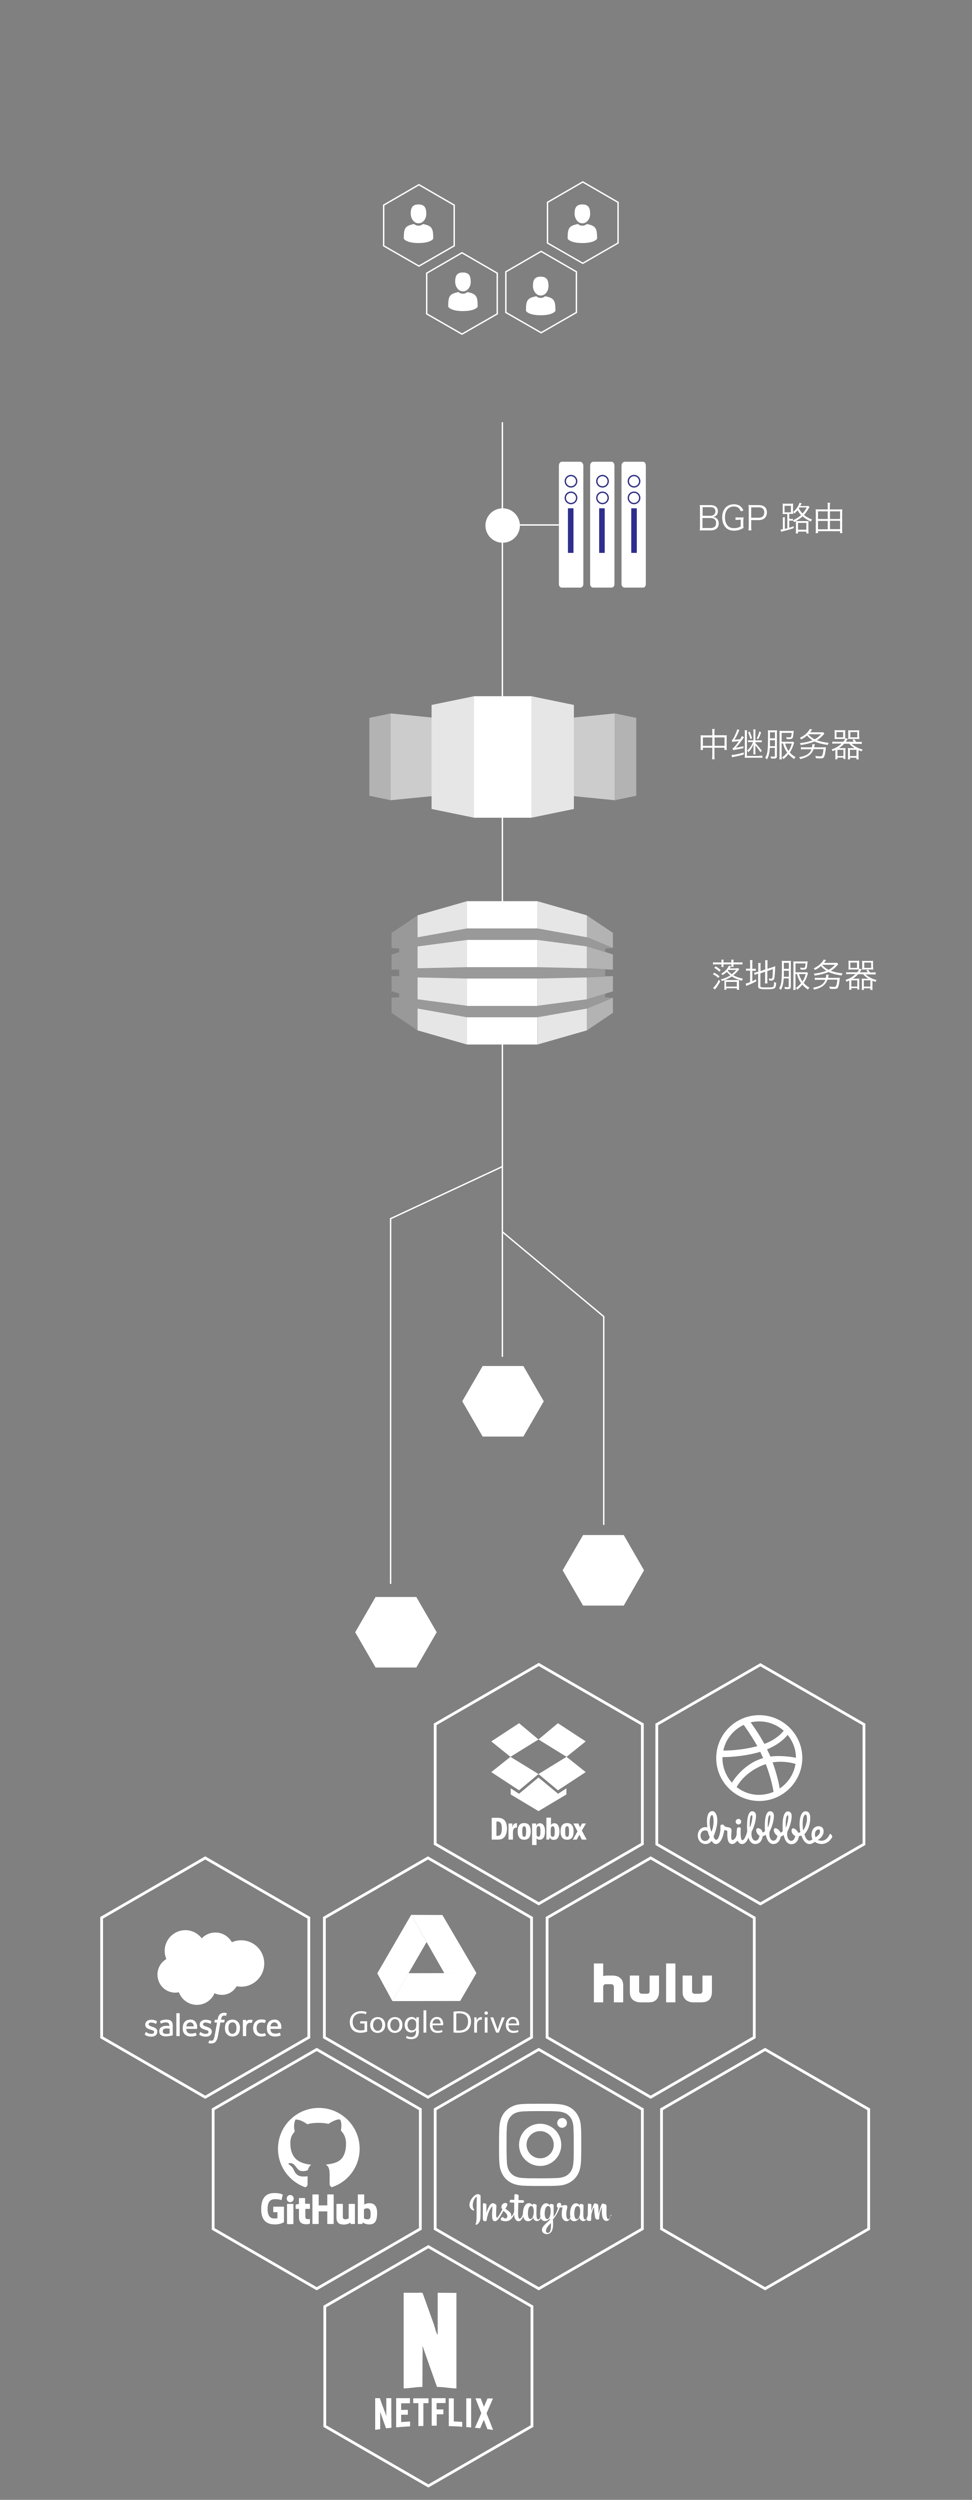 <?xml version="1.0" encoding="utf-8"?>
<!-- Generator: Adobe Illustrator 21.0.0, SVG Export Plug-In . SVG Version: 6.00 Build 0)  -->
<svg version="1.0" id="图层_1" xmlns="http://www.w3.org/2000/svg" xmlns:xlink="http://www.w3.org/1999/xlink" x="0px" y="0px"
	 viewBox="0 0 700 1800" style="enable-background:new 0 0 700 1800;" xml:space="preserve">
<rect x="0" y="0" width="700" height="1800" fill="#808080" stroke="none"/>
<style type="text/css">
	.st0{fill:#FFFFFF;}
	.st1{fill:none;stroke:#FFFFFF;stroke-width:2;stroke-miterlimit:10;}
	.st2{fill:none;stroke:#FFFFFF;stroke-miterlimit:10;}
	.st3{fill-rule:evenodd;clip-rule:evenodd;fill:#FFFFFF;}
	.st4{fill:#CCCCCC;}
	.st5{fill:#B3B3B3;}
	.st6{fill:#E6E6E6;}
	.st7{fill:#999999;}
	.st8{fill:none;stroke:#353584;stroke-miterlimit:10;}
	.st9{fill:#2E2E8E;}
</style>
<g>
	<polygon class="st0" points="270.5,1200.7 299.8,1200.7 314.5,1175.3 299.8,1149.9 270.5,1149.9 255.8,1175.3 	"/>
	<g>
		<polygon class="st0" points="347.6,1034.4 376.9,1034.4 391.6,1009 376.9,983.6 347.6,983.6 332.9,1009 		"/>
	</g>
	<g>
		<polygon class="st0" points="419.9,1156.1 449.2,1156.1 463.8,1130.7 449.2,1105.3 419.9,1105.3 405.2,1130.7 		"/>
	</g>
</g>
<g>
	<polygon class="st1" points="302.7,1604.9 302.7,1518.8 228.1,1475.7 153.5,1518.8 153.5,1604.9 228.1,1648 	"/>
	<polygon class="st1" points="222.4,1467 222.4,1380.9 147.8,1337.8 73.2,1380.9 73.2,1467 147.8,1510.1 	"/>
	<polygon class="st1" points="382.8,1467 382.8,1380.9 308.2,1337.8 233.6,1380.9 233.6,1467 308.2,1510.1 	"/>
	<polygon class="st1" points="622.2,1327.9 622.2,1241.7 547.6,1198.7 473,1241.7 473,1327.9 547.6,1370.9 	"/>
	<polygon class="st1" points="383.1,1746.9 383.1,1660.8 308.5,1617.7 233.9,1660.8 233.9,1746.9 308.5,1790 	"/>
	<polygon class="st1" points="462.6,1327.7 462.6,1241.6 388,1198.5 313.4,1241.6 313.4,1327.7 388,1370.8 	"/>
	<polygon class="st1" points="462.6,1604.9 462.6,1518.8 388,1475.7 313.4,1518.8 313.4,1604.9 388,1648 	"/>
	<polygon class="st1" points="543.2,1467 543.2,1380.9 468.6,1337.8 394,1380.9 394,1467 468.6,1510.1 	"/>
	<polygon class="st1" points="625.6,1604.9 625.6,1518.8 551,1475.7 476.4,1518.8 476.4,1604.9 551,1648 	"/>
</g>
<line class="st2" x1="361.8" y1="977" x2="361.8" y2="304"/>
<polyline class="st2" points="434.8,1098 434.8,948 361.8,887 "/>
<polyline class="st2" points="361.8,840 281.3,877.5 281.3,1140.5 "/>
<g>
	<path class="st0" d="M145.3,1395.7c2.5-2.6,5.9-4.2,9.8-4.2c5.1,0,9.5,2.8,11.9,7c2-0.9,4.3-1.4,6.7-1.4c9.2,0,16.6,7.5,16.6,16.7
		c0,9.2-7.4,16.7-16.6,16.7c-1.1,0-2.2-0.1-3.3-0.3c-2.1,3.7-6,6.2-10.6,6.2c-1.9,0-3.7-0.4-5.3-1.2c-2.1,5-7,8.4-12.7,8.4
		c-6,0-11-3.8-13-9.1c-0.9,0.2-1.7,0.3-2.6,0.3c-7.1,0-12.8-5.8-12.8-13c0-4.8,2.6-9,6.4-11.2c-0.8-1.8-1.2-3.8-1.2-5.9
		c0-8.2,6.7-14.9,14.9-14.9C138.2,1389.8,142.5,1392.1,145.3,1395.7"/>
	<g>
		<path class="st0" d="M104.3,1464.8c-0.1,0.2,0,0.3,0.1,0.3c0.2,0.2,0.5,0.3,0.7,0.5c1.3,0.7,2.6,0.9,3.9,0.9
			c2.7,0,4.3-1.4,4.3-3.7v0c0-2.1-1.9-2.9-3.6-3.4l-0.2-0.1c-1.3-0.4-2.5-0.8-2.5-1.7v0c0-0.7,0.7-1.3,1.7-1.3
			c1.2,0,2.5,0.4,3.4,0.9c0,0,0.3,0.2,0.4-0.1c0.1-0.1,0.5-1.3,0.5-1.5c0.1-0.1,0-0.2-0.1-0.3c-1-0.6-2.4-1-3.8-1l-0.3,0
			c-2.5,0-4.2,1.5-4.2,3.6v0c0,2.2,1.9,3,3.7,3.5l0.3,0.1c1.3,0.4,2.4,0.7,2.4,1.6v0c0,0.8-0.7,1.4-1.9,1.4c-0.5,0-1.9,0-3.4-1
			c-0.2-0.1-0.3-0.2-0.4-0.3c-0.1,0-0.3-0.1-0.4,0.1L104.3,1464.8L104.3,1464.8z"/>
		<path class="st0" d="M143.5,1464.8c-0.1,0.2,0,0.3,0.1,0.3c0.2,0.2,0.5,0.3,0.7,0.5c1.3,0.7,2.6,0.9,3.9,0.9
			c2.7,0,4.3-1.4,4.3-3.7v0c0-2.1-1.9-2.9-3.6-3.4l-0.2-0.1c-1.3-0.4-2.5-0.8-2.5-1.7v0c0-0.7,0.7-1.3,1.7-1.3
			c1.2,0,2.5,0.4,3.4,0.9c0,0,0.3,0.2,0.4-0.1c0.1-0.1,0.5-1.3,0.5-1.5c0.1-0.1,0-0.2-0.1-0.3c-1-0.6-2.4-1-3.8-1l-0.3,0
			c-2.5,0-4.2,1.5-4.2,3.6v0c0,2.2,1.9,3,3.7,3.5l0.3,0.1c1.3,0.4,2.4,0.7,2.4,1.6v0c0,0.8-0.7,1.4-1.9,1.4c-0.5,0-1.9,0-3.4-1
			c-0.2-0.1-0.3-0.2-0.4-0.3c0,0-0.3-0.1-0.4,0.1L143.5,1464.8L143.5,1464.8z"/>
		<path class="st0" d="M170.3,1460.3c0,1.3-0.2,2.3-0.7,3c-0.5,0.7-1.2,1.1-2.2,1.1c-1,0-1.7-0.3-2.2-1.1c-0.5-0.7-0.7-1.7-0.7-3
			c0-1.3,0.2-2.3,0.7-3c0.5-0.7,1.2-1.1,2.2-1.1c1,0,1.7,0.3,2.2,1.1C170.1,1458,170.3,1459,170.3,1460.3 M172.5,1457.9
			c-0.2-0.7-0.6-1.4-1-1.9c-0.5-0.5-1-1-1.7-1.3c-0.7-0.3-1.5-0.5-2.4-0.5c-0.9,0-1.7,0.2-2.4,0.5c-0.7,0.3-1.3,0.8-1.7,1.3
			c-0.5,0.5-0.8,1.2-1,1.9c-0.2,0.7-0.3,1.5-0.3,2.4c0,0.9,0.1,1.7,0.3,2.4c0.2,0.7,0.6,1.4,1,1.9c0.5,0.5,1,1,1.7,1.3
			c0.7,0.3,1.5,0.5,2.4,0.5c0.9,0,1.7-0.2,2.4-0.5c0.7-0.3,1.3-0.7,1.7-1.3c0.5-0.5,0.8-1.2,1-1.9c0.2-0.7,0.3-1.5,0.3-2.4
			C172.9,1459.5,172.8,1458.7,172.5,1457.9"/>
		<path class="st0" d="M190.9,1464.1c-0.1-0.2-0.3-0.1-0.3-0.1c-0.3,0.1-0.7,0.2-1,0.3c-0.4,0.1-0.8,0.1-1.2,0.1
			c-1.1,0-1.9-0.3-2.6-1c-0.6-0.6-1-1.7-1-3.1c0-1.3,0.3-2.2,0.9-2.9c0.5-0.7,1.4-1.1,2.5-1.1c0.9,0,1.6,0.1,2.4,0.3
			c0,0,0.2,0.1,0.3-0.2c0.2-0.5,0.3-0.9,0.5-1.5c0.1-0.2-0.1-0.2-0.1-0.3c-0.3-0.1-1-0.3-1.5-0.4c-0.5-0.1-1-0.1-1.7-0.1
			c-0.9,0-1.8,0.2-2.5,0.5c-0.7,0.3-1.3,0.8-1.8,1.3c-0.5,0.5-0.8,1.2-1.1,1.9c-0.2,0.7-0.4,1.5-0.4,2.4c0,1.9,0.5,3.4,1.5,4.5
			c1,1.1,2.5,1.7,4.4,1.7c1.1,0,2.3-0.2,3.2-0.6c0,0,0.2-0.1,0.1-0.3L190.9,1464.1L190.9,1464.1z"/>
		<path class="st0" d="M194.8,1459.1c0.1-0.7,0.3-1.3,0.6-1.8c0.5-0.7,1.2-1.1,2.2-1.1s1.6,0.4,2.1,1.1c0.3,0.5,0.4,1.1,0.5,1.8
			H194.8L194.8,1459.1z M202.3,1457.5c-0.2-0.7-0.7-1.4-1-1.8c-0.5-0.5-1-0.9-1.4-1.1c-0.6-0.3-1.4-0.4-2.2-0.4
			c-0.9,0-1.8,0.2-2.5,0.5c-0.7,0.3-1.3,0.8-1.7,1.3c-0.5,0.6-0.8,1.2-1,2c-0.2,0.7-0.3,1.6-0.3,2.4c0,0.9,0.1,1.7,0.3,2.4
			c0.2,0.7,0.6,1.4,1.1,1.9c0.5,0.5,1.1,1,1.9,1.3c0.8,0.3,1.7,0.4,2.7,0.4c2.2,0,3.3-0.5,3.8-0.8c0.1,0,0.2-0.1,0.1-0.4l-0.5-1.4
			c-0.1-0.2-0.3-0.1-0.3-0.1c-0.5,0.2-1.3,0.6-3.1,0.6c-1.2,0-2-0.3-2.6-0.9c-0.6-0.6-0.8-1.4-0.9-2.5l7.6,0c0,0,0.2,0,0.2-0.2
			C202.6,1460.7,202.8,1459.2,202.3,1457.5L202.3,1457.5z"/>
		<path class="st0" d="M134.2,1459.1c0.1-0.7,0.3-1.3,0.6-1.8c0.5-0.7,1.2-1.1,2.2-1.1c1,0,1.6,0.4,2.1,1.1c0.3,0.5,0.4,1.1,0.5,1.8
			H134.2L134.2,1459.1z M141.7,1457.5c-0.2-0.7-0.7-1.4-1-1.8c-0.5-0.5-1-0.9-1.4-1.1c-0.6-0.3-1.4-0.4-2.2-0.4
			c-0.9,0-1.8,0.2-2.5,0.5c-0.7,0.3-1.3,0.8-1.7,1.3c-0.5,0.6-0.8,1.2-1,2c-0.2,0.7-0.3,1.6-0.3,2.4c0,0.9,0.1,1.7,0.3,2.4
			c0.2,0.7,0.6,1.4,1.1,1.9c0.5,0.5,1.1,1,1.9,1.3c0.8,0.3,1.7,0.4,2.7,0.4c2.2,0,3.3-0.5,3.8-0.8c0.1,0,0.2-0.1,0.1-0.4l-0.5-1.4
			c-0.1-0.2-0.3-0.1-0.3-0.1c-0.5,0.2-1.3,0.6-3.1,0.6c-1.2,0-2-0.3-2.6-0.9c-0.6-0.6-0.8-1.4-0.9-2.5l7.6,0c0,0,0.2,0,0.2-0.2
			C142,1460.7,142.2,1459.2,141.7,1457.5L141.7,1457.5z"/>
		<path class="st0" d="M117.8,1464c-0.3-0.2-0.3-0.3-0.4-0.4c-0.1-0.2-0.2-0.6-0.2-1c0-0.7,0.2-1.1,0.7-1.5c0,0,0.7-0.6,2.2-0.5
			c1.1,0,2.1,0.2,2.1,0.2v3.4h0c0,0-1,0.2-2,0.3C118.5,1464.6,117.8,1464,117.8,1464 M120.9,1458.7c-0.3,0-0.7,0-1.2,0
			c-0.6,0-1.3,0.1-1.9,0.2c-0.6,0.2-1.1,0.4-1.6,0.7c-0.5,0.3-0.8,0.7-1.1,1.2s-0.4,1.1-0.4,1.7c0,0.7,0.1,1.3,0.3,1.7
			c0.2,0.5,0.6,0.9,1,1.2c0.4,0.3,0.9,0.5,1.5,0.7c0.6,0.1,1.3,0.2,2,0.2c0.8,0,1.5-0.1,2.3-0.2c0.7-0.1,1.7-0.3,1.9-0.4
			c0.3-0.1,0.5-0.1,0.5-0.1c0.2,0,0.2-0.2,0.2-0.2l0-6.9c0-1.5-0.4-2.6-1.2-3.3c-0.8-0.7-2-1-3.5-1c-0.6,0-1.5,0.1-2,0.2
			c0,0-1.7,0.3-2.3,0.9c0,0-0.1,0.1-0.1,0.3l0.5,1.4c0.1,0.2,0.2,0.1,0.2,0.1s0.1,0,0.1-0.1c1.5-0.8,3.3-0.8,3.3-0.8
			c0.8,0,1.4,0.2,1.9,0.5c0.4,0.3,0.6,0.8,0.6,1.8v0.3C121.5,1458.8,120.9,1458.7,120.9,1458.7"/>
		<path class="st0" d="M181.9,1454.8c0.1-0.2-0.1-0.3-0.1-0.3c-0.1-0.1-0.8-0.2-1.3-0.2c-1-0.1-1.5,0.1-2,0.3
			c-0.5,0.2-1,0.6-1.3,0.9v-0.9c0-0.1-0.1-0.2-0.2-0.2h-1.9c-0.1,0-0.2,0.1-0.2,0.2v11.3c0,0.1,0.1,0.2,0.2,0.2h2
			c0.1,0,0.2-0.1,0.2-0.2v-5.6c0-0.8,0.1-1.5,0.3-2c0.2-0.5,0.4-0.8,0.7-1.1c0.3-0.3,0.6-0.5,0.9-0.6c0.4-0.1,0.7-0.1,1-0.1
			c0.4,0,0.8,0.1,0.8,0.1c0.1,0,0.2-0.1,0.3-0.2C181.5,1456.1,181.8,1455,181.9,1454.8"/>
		<path class="st0" d="M163.2,1449.6c-0.2-0.1-0.5-0.1-0.7-0.2c-0.3-0.1-0.6-0.1-1-0.1c-1.4,0-2.4,0.4-3.2,1.1
			c-0.8,0.8-1.3,1.9-1.5,3.4l-0.1,0.5h-1.7c0,0-0.2,0-0.3,0.2l-0.3,1.6c0,0.1,0,0.2,0.2,0.2h1.7l-1.7,9.5c-0.1,0.8-0.3,1.4-0.5,1.9
			c-0.2,0.5-0.3,0.8-0.5,1.1c-0.2,0.2-0.4,0.4-0.7,0.5c-0.3,0.1-0.6,0.1-0.9,0.1c-0.2,0-0.4,0-0.6-0.1c-0.2,0-0.3-0.1-0.4-0.1
			c0,0-0.2-0.1-0.3,0.1c-0.1,0.2-0.5,1.4-0.6,1.5c-0.1,0.2,0,0.3,0.1,0.3c0.2,0.1,0.4,0.1,0.7,0.2c0.4,0.1,0.8,0.1,1.1,0.1
			c0.7,0,1.3-0.1,1.9-0.3c0.5-0.2,1-0.5,1.4-1c0.4-0.5,0.7-1,1-1.7c0.3-0.7,0.5-1.5,0.7-2.5l1.7-9.6h2.5c0,0,0.2,0,0.3-0.2l0.3-1.6
			c0-0.2,0-0.2-0.2-0.2h-2.4c0-0.1,0.1-0.9,0.4-1.7c0.1-0.3,0.3-0.6,0.5-0.8c0.2-0.2,0.4-0.3,0.6-0.4c0.2-0.1,0.5-0.1,0.8-0.1
			c0.2,0,0.5,0,0.6,0.1c0.2,0.1,0.3,0.1,0.4,0.1c0.2,0.1,0.3,0,0.3-0.1l0.6-1.6C163.4,1449.7,163.3,1449.6,163.2,1449.6"/>
		<path class="st0" d="M129.4,1465.9c0,0.1-0.1,0.2-0.2,0.2h-2c-0.1,0-0.2-0.1-0.2-0.2v-16.1c0-0.1,0.1-0.2,0.2-0.2h2
			c0.1,0,0.2,0.1,0.2,0.2V1465.9L129.4,1465.9z"/>
	</g>
</g>
<g>
	<g>
		<polygon class="st0" points="373.8,1240.8 353.8,1253.9 367.6,1265 387.8,1252.5 		"/>
		<polygon class="st0" points="353.8,1276 373.8,1289.1 387.8,1277.4 367.6,1265 		"/>
		<polygon class="st0" points="387.8,1277.4 401.8,1289.1 421.8,1276 408,1265 		"/>
		<polygon class="st0" points="421.8,1253.9 401.8,1240.8 387.8,1252.5 408,1265 		"/>
		<polygon class="st0" points="387.8,1279.9 373.8,1291.6 367.8,1287.7 367.8,1292.1 387.8,1304.1 407.9,1292.1 407.9,1287.7 
			401.9,1291.6 		"/>
	</g>
	<g>
		<path class="st0" d="M354.1,1324.6h4.1c1.2,0,2.9,0,4.3-1.1c1.7-1.3,2.6-3.9,2.6-6.9c0-7.7-4.9-7.7-7.3-7.7h-3.7V1324.6z
			 M357.5,1311.6h0.6c1.4,0,3.3,0.2,3.3,5c0,5.1-1.9,5.3-3.3,5.3h-0.6V1311.6z"/>
		<path class="st0" d="M366.2,1313v11.6h3.2v-5c0-0.9,0-3.6,2.4-3.6c0.1,0,0.3,0,0.5,0v-3.1c-0.2,0-0.3-0.1-0.6-0.1
			c-1.9,0-2.4,2-2.7,3v-2.8H366.2z"/>
		<path class="st0" d="M377.5,1312.7c-3.5,0-4.7,2.4-4.7,6c0,3.7,1.4,6,4.7,6c3.4,0,4.7-2.3,4.7-6
			C382.2,1315.1,381,1312.7,377.5,1312.7z M377.5,1315c1,0,1.4,0.8,1.4,3.8c0,3.1-0.4,3.8-1.4,3.8c-1,0-1.4-0.7-1.4-3.8
			C376.1,1315.9,376.5,1315,377.5,1315L377.5,1315z"/>
		<path class="st0" d="M383.2,1313v15.5h3.2v-4.8c0.4,0.4,0.9,1,2.2,1c3.7,0,3.9-4.5,3.9-6.1c0-1.9-0.4-3.8-1.5-4.9
			c-0.6-0.6-1.4-0.9-2.2-0.9c-1.6,0-2.2,1.2-2.6,1.9v-1.7H383.2z M386.4,1317.6c0-1,0-2.7,1.5-2.7c1.2,0,1.3,1.6,1.3,3.7
			c0,2.4-0.1,3.9-1.4,3.9c-1.4,0-1.4-1-1.4-2.7V1317.6z"/>
		<path class="st0" d="M393.5,1308.9v15.7h1.9c0.3-0.8,0.4-1.1,0.6-1.5c0.3,0.6,0.8,1.7,2.7,1.7c0.6,0,1.2-0.1,1.9-0.4
			c2.1-1.1,2.3-4.6,2.3-5.7c0-2.8-0.9-5.9-3.7-5.9c-1.4,0-2,0.8-2.4,1.2v-5.2H393.5z M396.7,1317.1c0-0.6,0-1.2,0.4-1.6
			c0.2-0.3,0.6-0.5,1-0.5c0.9,0,1.4,0.8,1.4,3.8c0,3-0.4,3.8-1.5,3.8c-1.4,0-1.4-1.5-1.4-2.8V1317.1z"/>
		<path class="st0" d="M408.4,1312.7c-3.5,0-4.7,2.4-4.7,6c0,3.7,1.4,6,4.7,6c3.4,0,4.7-2.3,4.7-6
			C413.1,1315.1,411.8,1312.7,408.4,1312.7z M408.4,1315c1,0,1.4,0.8,1.4,3.8c0,3.1-0.4,3.8-1.4,3.8c-1,0-1.4-0.7-1.4-3.8
			C407,1315.9,407.3,1315,408.4,1315L408.4,1315z"/>
		<path class="st0" d="M412.9,1313l3,5.7l-3.4,5.9h2.8l2-3.5l1.7,3.5h3.5l-3.5-6.5l3-5.1h-2.8l-1.5,2.7l-1.2-2.7H412.9z"/>
	</g>
</g>
<g>
	<g>
		<g>
			<polygon class="st0" points="296.1,1378.8 271.7,1420.9 282.6,1440.9 307.2,1398.4 			"/>
			<g>
				<polygon class="st0" points="343.1,1420.7 294.2,1420.8 282.6,1440.9 331.4,1440.8 				"/>
				<polygon class="st0" points="318.6,1378.9 296.1,1378.8 320,1420.8 343.1,1420.7 				"/>
			</g>
		</g>
	</g>
	<g>
		<path class="st0" d="M264.4,1462.9c-0.9,0.3-2.7,0.8-4.7,0.8c-2.3,0-4.2-0.6-5.7-2c-1.3-1.3-2.1-3.3-2.1-5.7
			c0-4.6,3.2-7.9,8.3-7.9c1.8,0,3.2,0.4,3.8,0.7l-0.5,1.6c-0.8-0.4-1.8-0.7-3.4-0.7c-3.7,0-6.1,2.3-6.1,6.1c0,3.9,2.3,6.2,5.9,6.2
			c1.3,0,2.2-0.2,2.6-0.4v-4.6h-3.1v-1.6h5V1462.9z"/>
		<path class="st0" d="M277.4,1458c0,4.1-2.8,5.8-5.5,5.8c-2.9,0-5.3-2.2-5.3-5.6c0-3.7,2.4-5.8,5.4-5.8
			C275.2,1452.4,277.4,1454.7,277.4,1458z M268.7,1458.1c0,2.4,1.4,4.2,3.3,4.2c1.9,0,3.3-1.8,3.3-4.3c0-1.9-0.9-4.2-3.3-4.2
			C269.7,1453.9,268.7,1456.1,268.7,1458.1z"/>
		<path class="st0" d="M289.8,1458c0,4.1-2.8,5.8-5.5,5.8c-2.9,0-5.3-2.2-5.3-5.6c0-3.7,2.4-5.8,5.4-5.8
			C287.7,1452.4,289.8,1454.7,289.8,1458z M281.1,1458.1c0,2.4,1.4,4.2,3.3,4.2c1.9,0,3.3-1.8,3.3-4.3c0-1.9-0.9-4.2-3.3-4.2
			C282.1,1453.9,281.1,1456.1,281.1,1458.1z"/>
		<path class="st0" d="M301.7,1462c0,2.5-0.5,4.1-1.6,5c-1.1,1-2.6,1.3-4,1.3c-1.3,0-2.8-0.3-3.7-0.9l0.5-1.5
			c0.7,0.5,1.9,0.9,3.2,0.9c2,0,3.5-1.1,3.5-3.9v-1.2h0c-0.6,1-1.8,1.8-3.5,1.8c-2.7,0-4.7-2.3-4.7-5.4c0-3.7,2.4-5.8,5-5.8
			c1.9,0,2.9,1,3.4,1.9h0l0.1-1.7h1.8c-0.1,0.8-0.1,1.7-0.1,3V1462z M299.7,1456.9c0-0.3,0-0.6-0.1-0.9c-0.4-1.2-1.3-2.1-2.8-2.1
			c-1.9,0-3.3,1.6-3.3,4.2c0,2.2,1.1,3.9,3.2,3.9c1.2,0,2.4-0.8,2.8-2c0.1-0.3,0.2-0.7,0.2-1.1V1456.9z"/>
		<path class="st0" d="M305,1447.5h2v16.1h-2V1447.5z"/>
		<path class="st0" d="M311.5,1458.5c0,2.7,1.7,3.8,3.8,3.8c1.4,0,2.3-0.2,3-0.6l0.4,1.4c-0.7,0.3-1.9,0.7-3.7,0.7
			c-3.4,0-5.4-2.2-5.4-5.6c0-3.3,2-5.9,5.1-5.9c3.6,0,4.5,3.1,4.5,5.1c0,0.4,0,0.7-0.1,0.9H311.5z M317.3,1457
			c0-1.2-0.5-3.2-2.8-3.2c-2,0-2.9,1.8-3.1,3.2H317.3z"/>
		<path class="st0" d="M326.6,1448.5c1.2-0.2,2.6-0.3,4.2-0.3c2.8,0,4.9,0.7,6.2,1.9c1.4,1.2,2.2,3,2.2,5.5c0,2.5-0.8,4.5-2.2,5.9
			c-1.5,1.4-3.8,2.2-6.8,2.2c-1.4,0-2.6-0.1-3.6-0.2V1448.5z M328.6,1462c0.5,0.1,1.2,0.1,2,0.1c4.2,0,6.5-2.4,6.5-6.5
			c0-3.6-2-5.9-6.2-5.9c-1,0-1.8,0.1-2.3,0.2V1462z"/>
		<path class="st0" d="M341.6,1456c0-1.3,0-2.4-0.1-3.4h1.7l0.1,2.2h0.1c0.5-1.5,1.7-2.4,3.1-2.4c0.2,0,0.4,0,0.5,0v1.9
			c-0.2,0-0.4,0-0.7,0c-1.4,0-2.4,1-2.7,2.5c0,0.3-0.1,0.6-0.1,0.9v5.9h-2V1456z"/>
		<path class="st0" d="M351.4,1449.5c0,0.7-0.5,1.2-1.3,1.2c-0.7,0-1.2-0.5-1.2-1.2c0-0.7,0.5-1.2,1.2-1.2
			C350.9,1448.3,351.4,1448.8,351.4,1449.5z M349.1,1463.6v-11h2v11H349.1z"/>
		<path class="st0" d="M355.2,1452.6l2.2,6.1c0.4,1,0.7,1.9,0.9,2.8h0.1c0.2-0.9,0.6-1.8,0.9-2.8l2.1-6.1h2.1l-4.3,11h-1.9l-4.2-11
			H355.2z"/>
		<path class="st0" d="M366.2,1458.5c0,2.7,1.7,3.8,3.8,3.8c1.4,0,2.3-0.2,3-0.6l0.4,1.4c-0.7,0.3-1.9,0.7-3.7,0.7
			c-3.4,0-5.4-2.2-5.4-5.6c0-3.3,2-5.9,5.1-5.9c3.6,0,4.5,3.1,4.5,5.1c0,0.4,0,0.7-0.1,0.9H366.2z M372.1,1457
			c0-1.2-0.5-3.2-2.8-3.2c-2,0-2.9,1.8-3.1,3.2H372.1z"/>
	</g>
</g>
<g>
	<g>
		<path class="st0" d="M531.8,1313.7c1.1,0,2-0.9,2-2s-0.9-2-2-2c-1.1,0-2,0.9-2,2S530.7,1313.7,531.8,1313.7L531.8,1313.7z
			 M598.2,1320.6c-0.3-0.2-0.5-0.3-0.7,0.2c-3.4,7.3-9.1,3.7-8.5,4c1.3-0.6,4.6-3.2,4.1-6.9c-0.3-2.2-2.2-3.2-4.3-2.9
			c-3.6,0.6-4.9,4.5-4.2,7.9c0.1,0.6,0.3,1.1,0.5,1.5c-4,3.3-5.6-2.9-5.8-3.7c0,0,3.1-2.6,4-8.8c0.9-6.5-1.2-7.7-3.3-7.7
			c-3.9,0.1-5,8.3-3.6,15.1c-0.1,0-0.7,0.3-1.6,0.4c-0.6-2-3.4-3.8-4.1-3.1c-1.8,1.7,0.4,5,2,5.3c-0.9,5.8-6.8,4.4-5.7-2.9
			c1.9-3.6,3.4-8.9,3.1-12.1c-0.1-1.1-0.9-2.7-2.8-2.6c-3.6,0.1-4,8.3-3.6,14.2c0-0.1-0.2,0.7-1.7,1.1c-0.4-2-3.5-3.9-4.3-3
			c-1.4,1.8,1,4.9,2.2,5.2c-0.9,5.8-6.8,4.4-5.7-2.9c1.9-3.6,3.4-8.9,3.1-12.1c-0.1-1.1-0.9-2.7-2.8-2.6c-3.6,0.1-4,8.3-3.6,14.2
			c0-0.1-0.2,0.7-1.8,1.1c-0.1-2.5-3.2-3.7-4-2.9c-1.4,1.4,0.3,4.4,1.9,5.2c-0.9,5.8-6.8,4.4-5.7-2.9c1.9-3.6,3.4-8.9,3.1-12.1
			c-0.1-1.1-0.9-2.7-2.8-2.6c-3.6,0.1-3.9,8.8-3.5,14.6c-1.2,5.1-5.2,11.6-4.7-1.3c0.1-0.9,0.1-1.2-0.3-1.6
			c-0.3-0.3-1.1-0.1-1.5-0.1c-0.5,0-0.6,0.3-0.8,0.8c-0.3,1.2-0.3,2.3-0.3,3.8c0,0.7-0.1,1.1-0.4,2c-0.3,1-1.9,2.8-2.7,2.5
			c-1.2-0.4-0.8-3.8-0.6-6.1c0.2-1.8-0.4-2.7-2-3c-0.9-0.2-1.4-0.2-2.4-0.5c-0.9-0.3-1.1-2-3-1.4c-1,0.3-0.4,2.5-0.6,4.1
			c-1.2,8-3.8,8.2-4.9,4.3c5.3-13,1.5-18.2-0.7-18.2c-2.3,0-4.9,1.6-3.8,11.7c-0.5-0.2-0.7-0.2-1.3-0.2c-3.4,0-5.6,2.7-5.6,6.1
			c0,3.3,2.3,6.1,5.6,6.1c2,0,3.4-0.9,4.4-2.3c0.7,1,1.5,2.3,3.1,2.3c4.6-0.2,5.9-9.5,6-10.1c0.5,0.1,0.9,0.2,1.4,0.3
			c0.8,0.1,0.8,0.4,0.8,1.2c-0.2,6.4,1,8.6,3.6,8.6c1.5,0,2.8-1.5,3.7-2.5c0.7,1.4,1.8,2.5,3.2,2.5c3.5,0.1,4.9-5.5,4.8-4.8
			c-0.1,0.6,1.1,4.8,4.8,4.8c4.5,0,5.3-4.9,5.4-5.8c0-0.2,0-0.1,0,0c0,0,0,0,0,0.1c1.4-0.3,2.2-1,2.2-1s1.1,6.8,5.4,6.7
			c4.4-0.1,5.2-4.6,5.4-5.4c0-0.2,0-0.2,0,0c0,0,0,0,0,0c1.7-0.6,2.1-1.2,2.1-1.2s0.9,6.7,5.4,6.7c4,0.1,5.5-4,5.5-5.8
			c0.7,0,1.9-0.4,1.9-0.4c0,0,1.5,5.8,5.5,6.1c1.9,0.1,3.4-1.1,4.2-1.6c1.9,1.6,8.3,3.6,12.4-3.3
			C599.6,1321.9,598.4,1320.7,598.2,1320.6L598.2,1320.6z M507.7,1325.6c-2,0-3.2-1.8-3.2-3.8s1.2-3.8,3.1-3.8
			c0.9,0,1.4,0.1,2.1,0.7c0.1,0.5,0.5,1.6,0.6,2.1c0.2,0.7,0.5,1.3,0.8,1.9C510.7,1324.4,509.4,1325.6,507.7,1325.6L507.7,1325.6z
			 M512.4,1318.8c-0.1-0.1-0.1-0.1-0.2-0.2c-0.4-1-1.1-3.2-1.1-5.6c-0.1-2.8,0.4-6.1,1.8-6.1
			C513.8,1306.9,514.8,1313.6,512.4,1318.8L512.4,1318.8z M540,1315.9c-0.2-1.7-0.2-9.1,1.5-8.9
			C542.6,1307.4,540.9,1314.4,540,1315.9L540,1315.9z M553,1315.9c-0.2-1.7-0.2-9.1,1.5-8.9C555.5,1307.4,553.9,1314.4,553,1315.9
			L553,1315.9z M565.9,1316c-0.2-1.7-0.2-9.1,1.5-8.9C568.4,1307.5,566.8,1314.5,565.9,1316L565.9,1316z M580.1,1306.6
			c1.6-0.2,1.6,6.9-1.7,11.4C578,1316.4,577.4,1307.1,580.1,1306.6L580.1,1306.6z M587,1321.9c-0.5-2.6,0.8-4.4,2.2-4.6
			c0.5-0.1,1.2,0.2,1.3,0.8c0.2,1.1,0,2.8-3.1,4.8C587.4,1323,587.1,1322.4,587,1321.9L587,1321.9z"/>
	</g>
	<g id="XMLID_22_">
		<g id="XMLID_64_">
			<defs>
				<path id="XMLID_65_" d="M546.8,1296.8c-17.1,0-31-13.9-31-30.9c0-17.1,13.9-30.9,31-30.9c17.1,0,31,13.9,31,30.9
					C577.7,1282.9,563.8,1296.8,546.8,1296.8L546.8,1296.8z M572.9,1270.1c-0.9-0.3-8.2-2.5-16.5-1.1c3.5,9.5,4.9,17.2,5.1,18.8
					C567.5,1283.8,571.7,1277.5,572.9,1270.1L572.9,1270.1z M557.1,1290.2c-0.4-2.3-1.9-10.4-5.6-20c-0.1,0-0.1,0-0.2,0.1
					c-14.9,5.2-20.3,15.5-20.8,16.5c4.5,3.5,10.1,5.6,16.2,5.6C550.4,1292.3,553.9,1291.6,557.1,1290.2L557.1,1290.2z M527.1,1283.6
					c0.6-1,7.9-13,21.5-17.4c0.3-0.1,0.7-0.2,1-0.3c-0.7-1.5-1.4-3-2.1-4.5c-13.2,3.9-26,3.8-27.2,3.8c0,0.3,0,0.5,0,0.8
					C520.3,1272.7,522.9,1278.9,527.1,1283.6L527.1,1283.6z M520.9,1260.5c1.2,0,12.1,0.1,24.5-3.2c-4.4-7.8-9.1-14.3-9.8-15.3
					C528.1,1245.5,522.6,1252.3,520.9,1260.5L520.9,1260.5z M540.6,1240.2c0.7,1,5.5,7.5,9.9,15.5c9.4-3.5,13.4-8.9,13.9-9.5
					c-4.7-4.1-10.8-6.7-17.5-6.7C544.6,1239.5,542.5,1239.7,540.6,1240.2L540.6,1240.2z M567.2,1249.2c-0.6,0.8-5,6.4-14.8,10.4
					c0.6,1.3,1.2,2.5,1.8,3.8c0.2,0.5,0.4,0.9,0.6,1.4c8.8-1.1,17.6,0.7,18.4,0.9C573.2,1259.4,570.9,1253.7,567.2,1249.2
					L567.2,1249.2z"/>
			</defs>
			<use xlink:href="#XMLID_65_"  style="overflow:visible;fill-rule:evenodd;clip-rule:evenodd;fill:#FFFFFF;"/>
			<clipPath id="XMLID_2_">
				<use xlink:href="#XMLID_65_"  style="overflow:visible;"/>
			</clipPath>
		</g>
	</g>
</g>
<g>
	<g>
		<path class="st0" d="M259,1547.2c0-16.2-13.2-29.4-29.4-29.4s-29.4,13.2-29.4,29.4c0,12.9,8.3,23.8,19.8,27.8
			c0.7-0.5,1.5-1.1,1.5-2.2c0-1.6,0-5.8,0-5.8s-1.3,0.2-3.1,0.2c-4.6,0-6-2.9-6.7-4.5c-0.9-2.1-2.1-3.1-3.3-3.9
			c-0.8-0.5-0.9-1.1-0.1-1.2c4.1-0.8,5.1,4.6,7.8,5.4c1.9,0.6,4.4,0.3,5.7-0.5c0.2-1.6,1.3-3,2.3-3.8c-6.9-0.7-11-3-13.1-6.9
			l-0.2-0.4l-0.5-1.2l-0.2-0.4c-0.7-1.9-1-4.2-1-6.7c0-4.4,1.4-6.1,3.2-8.4c-1.4-5,0.5-8.5,0.5-8.5s3-0.6,8.6,3.4
			c3.1-1.3,11.2-1.4,15.1-0.3c2.4-1.6,6.7-3.8,8.4-3.1c0.5,0.8,1.5,3,0.6,7.8c0.6,1.1,3.7,3.3,3.7,9.7c0,2.4-0.3,4.4-0.8,6l-0.3,0.9
			c0,0-0.1,0.4-0.3,0.8l-0.2,0.4c-2,4.5-6.2,6.1-13,6.8c2.2,1.4,2.8,3.1,2.8,7.8c0,4.7-0.1,5.3,0,6.4c0,0.9,0.8,1.6,1.5,2.1
			C250.7,1571.1,259,1560.1,259,1547.2z"/>
	</g>
	<g>
		<path class="st0" d="M204.1,1588.9h-7c-0.2,0-0.3,0.1-0.3,0.3v3.4c0,0.2,0.1,0.3,0.3,0.3h2.7v4.3c0,0-0.6,0.2-2.3,0.2
			c-2,0-4.8-0.7-4.8-6.9c0-6.2,2.9-7,5.7-7c2.4,0,3.4,0.4,4,0.6c0.2,0.1,0.4-0.1,0.4-0.3l0.8-3.3c0-0.1,0-0.2-0.1-0.3
			c-0.3-0.2-1.9-1.1-5.9-1.1c-4.7,0-9.5,2-9.5,11.6c0,9.6,5.5,11,10.1,11c3.8,0,6.2-1.6,6.2-1.6c0.1-0.1,0.1-0.2,0.1-0.2v-10.7
			C204.5,1589,204.3,1588.9,204.1,1588.9z"/>
		<path class="st0" d="M240.3,1580.4c0-0.2-0.1-0.3-0.3-0.3H236c-0.2,0-0.3,0.1-0.3,0.3c0,0,0,7.6,0,7.6h-6.2v-7.6
			c0-0.2-0.1-0.3-0.3-0.3h-3.9c-0.2,0-0.3,0.1-0.3,0.3v20.7c0,0.2,0.1,0.3,0.3,0.3h3.9c0.2,0,0.3-0.1,0.3-0.3v-8.8h6.2
			c0,0,0,8.8,0,8.8c0,0.2,0.1,0.3,0.3,0.3h4c0.2,0,0.3-0.1,0.3-0.3V1580.4z"/>
		<g>
			<g>
				<ellipse class="st0" cx="209" cy="1583.1" rx="2.5" ry="2.6"/>
				<path class="st0" d="M211.3,1596.7c0-0.5,0-9.5,0-9.5c0-0.2-0.1-0.3-0.3-0.3H207c-0.2,0-0.3,0.2-0.3,0.4c0,0,0,11.5,0,13.7
					c0,0.4,0.3,0.5,0.6,0.5c0,0,1.7,0,3.5,0c0.4,0,0.5-0.2,0.5-0.5C211.3,1600.1,211.3,1597.2,211.3,1596.7z"/>
			</g>
		</g>
		<path class="st0" d="M255.3,1586.9h-3.9c-0.2,0-0.3,0.1-0.3,0.3v10.1c0,0-1,0.7-2.4,0.7c-1.4,0-1.8-0.6-1.8-2c0-1.4,0-8.8,0-8.8
			c0-0.2-0.1-0.3-0.3-0.3h-4c-0.2,0-0.3,0.1-0.3,0.3c0,0,0,5.4,0,9.5c0,4.1,2.3,5.1,5.4,5.1c2.6,0,4.7-1.4,4.7-1.4s0.1,0.8,0.1,0.8
			c0,0.1,0.2,0.2,0.3,0.2l2.5,0c0.2,0,0.3-0.1,0.3-0.3l0-13.9C255.6,1587,255.5,1586.9,255.3,1586.9z"/>
		<path class="st0" d="M266,1586.4c-2.2,0-3.7,1-3.7,1v-7c0-0.2-0.1-0.3-0.3-0.3h-4c-0.2,0-0.3,0.1-0.3,0.3v20.7
			c0,0.2,0.1,0.3,0.3,0.3c0,0,2.7,0,2.7,0c0.1,0,0.2-0.1,0.3-0.2c0.1-0.1,0.2-1,0.2-1s1.6,1.5,4.7,1.5c3.6,0,5.7-1.8,5.7-8.2
			S268.2,1586.4,266,1586.4z M264.4,1598c-1.4,0-2.3-0.7-2.3-0.7v-6.5c0,0,0.9-0.6,2-0.7c1.4-0.1,2.8,0.3,2.8,3.7
			C267,1597.4,266.3,1598.1,264.4,1598z"/>
		<path class="st0" d="M222.7,1586.8h-3c0,0,0-3.9,0-3.9c0-0.1-0.1-0.2-0.2-0.2h-4c-0.2,0-0.2,0.1-0.2,0.2v4c0,0-2,0.5-2.2,0.5
			c-0.1,0-0.2,0.2-0.2,0.3v2.5c0,0.2,0.1,0.3,0.3,0.3h2.1c0,0,0,2.7,0,6.1c0,4.5,3.2,5,5.3,5c1,0,2.2-0.3,2.4-0.4
			c0.1,0,0.2-0.2,0.2-0.3l0-2.8c0-0.2-0.2-0.3-0.3-0.3c-0.2,0-0.6,0.1-1.1,0.1c-1.5,0-1.9-0.7-1.9-1.6c0-0.9,0-5.8,0-5.8h3
			c0.2,0,0.3-0.1,0.3-0.3v-3.2C223,1587,222.8,1586.8,222.7,1586.8z"/>
	</g>
</g>
<g>
	<g>
		<path class="st0" d="M389,1520.1c7.9,0,8.8,0,11.9,0.2c2.9,0.1,4.4,0.6,5.5,1c1.4,0.5,2.4,1.2,3.4,2.2c1,1,1.7,2,2.2,3.4
			c0.4,1,0.9,2.6,1,5.5c0.1,3.1,0.2,4,0.2,11.9s0,8.8-0.2,11.9c-0.1,2.9-0.6,4.4-1,5.5c-0.5,1.4-1.2,2.4-2.2,3.4c-1,1-2,1.7-3.4,2.2
			c-1,0.4-2.6,0.9-5.5,1c-3.1,0.1-4,0.2-11.9,0.2s-8.8,0-11.9-0.2c-2.9-0.1-4.4-0.6-5.5-1c-1.4-0.5-2.4-1.2-3.4-2.2
			c-1-1-1.7-2-2.2-3.4c-0.4-1-0.9-2.6-1-5.5c-0.1-3.1-0.2-4-0.2-11.9s0-8.8,0.2-11.9c0.1-2.9,0.6-4.4,1-5.5c0.5-1.4,1.2-2.4,2.2-3.4
			c1-1,2-1.7,3.4-2.2c1-0.4,2.6-0.9,5.5-1C380.2,1520.2,381.1,1520.1,389,1520.1 M389,1514.8c-8,0-9,0-12.2,0.2
			c-3.1,0.1-5.3,0.6-7.2,1.4c-1.9,0.8-3.6,1.8-5.2,3.4c-1.6,1.6-2.6,3.3-3.4,5.2c-0.7,1.9-1.2,4-1.4,7.2c-0.1,3.1-0.2,4.2-0.2,12.2
			s0,9,0.2,12.2c0.1,3.1,0.6,5.3,1.4,7.2c0.8,1.9,1.8,3.6,3.4,5.2c1.6,1.6,3.3,2.6,5.2,3.4c1.9,0.7,4,1.2,7.2,1.4
			c3.1,0.1,4.2,0.2,12.2,0.2c8,0,9,0,12.2-0.2c3.1-0.1,5.3-0.6,7.2-1.4c1.9-0.8,3.6-1.8,5.2-3.4c1.6-1.6,2.6-3.3,3.4-5.2
			c0.7-1.9,1.2-4,1.4-7.2c0.1-3.1,0.2-4.2,0.2-12.2s0-9-0.2-12.2c-0.1-3.1-0.6-5.3-1.4-7.2c-0.8-1.9-1.8-3.6-3.4-5.2
			c-1.6-1.6-3.3-2.6-5.2-3.4c-1.9-0.7-4-1.2-7.2-1.4C398,1514.8,397,1514.8,389,1514.8z M389,1529.2c-8.4,0-15.2,6.8-15.2,15.2
			c0,8.4,6.8,15.2,15.2,15.2s15.2-6.8,15.2-15.2C404.2,1535.9,397.4,1529.2,389,1529.2z M389,1554.1c-5.4,0-9.8-4.4-9.8-9.8
			s4.4-9.8,9.8-9.8s9.8,4.4,9.8,9.8S394.4,1554.1,389,1554.1z M408.3,1528.6c0,2-1.6,3.5-3.5,3.5c-2,0-3.5-1.6-3.5-3.5
			s1.6-3.5,3.5-3.5C406.7,1525,408.3,1526.6,408.3,1528.6z"/>
	</g>
	<g>
		<path class="st0" d="M343.3,1580c-2.1,0.9-4.4,3.4-5.1,6.5c-0.9,3.9,2.9,5.6,3.2,5.1c0.4-0.6-0.7-0.9-0.9-2.9
			c-0.3-2.6,0.9-5.6,2.5-6.9c0.3-0.2,0.3,0.1,0.3,0.7c0,1.1-0.1,11.1-0.1,13.1c0,2.8-0.1,3.7-0.3,4.6c-0.2,0.9-0.6,1.5-0.3,1.7
			c0.3,0.3,1.5-0.4,2.2-1.3c0.9-1.2,1.2-2.6,1.2-4.2c0.1-1.9,0.1-4.8,0.1-6.5c0-1.6,0-6.1,0-8.8
			C346.1,1580.3,344.2,1579.6,343.3,1580"/>
		<path class="st0" d="M417.8,1593.2c-0.1,1.5-0.4,2.6-0.8,3.4c-0.8,1.6-2.4,2-3.1-0.2c-0.4-1.2-0.4-3.3-0.1-5
			c0.3-1.7,1-3.1,2.3-2.9C417.4,1588.6,418,1590.2,417.8,1593.2L417.8,1593.2z M396.8,1602.2c0,2.4-0.4,4.6-1.2,5.2
			c-1.2,0.9-2.7,0.2-2.4-1.6c0.3-1.6,1.6-3.2,3.6-5.1C396.8,1600.7,396.8,1601.2,396.8,1602.2L396.8,1602.2z M396.5,1593.1
			c-0.1,1.3-0.4,2.7-0.8,3.4c-0.8,1.6-2.4,2-3.1-0.2c-0.5-1.5-0.4-3.5-0.1-4.8c0.3-1.6,1-3.1,2.3-3.1
			C396.1,1588.5,396.7,1589.8,396.5,1593.1L396.5,1593.1z M384.4,1593.1c-0.1,1.4-0.4,2.6-0.8,3.4c-0.8,1.5-2.4,2-3.1-0.2
			c-0.5-1.6-0.3-3.8-0.1-5c0.3-1.8,1.1-3,2.3-2.9C383.9,1588.6,384.5,1590.2,384.4,1593.1L384.4,1593.1z M440.1,1594.8
			c-0.3,0-0.4,0.3-0.6,0.8c-0.4,1.8-0.8,2.3-1.4,2.3c-0.6,0-1.1-0.9-1.3-2.7c-0.1-1.4-0.1-4.1,0-6.7c0-0.5-0.1-1.1-1.6-1.6
			c-0.6-0.2-1.5-0.6-2,0.5c-1.3,3.1-1.8,5.5-1.9,6.5c0,0.1-0.1,0.1-0.1-0.1c-0.1-0.8-0.2-2.2-0.3-5.3c0-0.6-0.1-1.1-0.8-1.5
			c-0.4-0.3-1.7-0.7-2.2-0.2c-0.4,0.5-0.9,1.7-1.3,3.2c-0.4,1.2-0.7,2-0.7,2s0-3.2,0-4.4c0-0.5-0.3-0.6-0.4-0.6
			c-0.4-0.1-1.3-0.3-1.6-0.3c-0.4,0-0.5,0.2-0.5,0.6c0,0-0.1,4.2-0.1,7.2c0,0.1,0,0.3,0,0.4c-0.2,1.3-1,3.2-1.9,3.2
			c-0.9,0-1.3-0.8-1.3-4.3c0-2,0.1-2.9,0.1-4.4c0-0.8,0.1-1.5,0-1.6c0-0.5-0.8-0.7-1.2-0.8c-0.4-0.1-0.7-0.1-0.9-0.1
			c-0.4,0-0.6,0.3-0.6,0.6c0,0.2,0,0.5,0,0.5c-0.5-0.7-1.2-1.2-1.7-1.4c-1.3-0.4-2.7,0-3.7,1.4c-0.8,1.1-1.3,2.4-1.5,4.3
			c-0.1,1.4-0.1,2.7,0.2,3.9c-0.3,1.3-0.9,1.9-1.5,1.9c-0.9,0-1.5-1.5-1.5-4c0-1.7,0.4-2.8,0.7-4.5c0.2-0.7,0-1.1-0.3-1.5
			c-0.3-0.3-0.9-0.5-1.8-0.3c-0.6,0.1-1.5,0.3-2.4,0.4c0,0,0.1-0.2,0.1-0.6c0.2-1.8-1.8-1.7-2.4-1.1c-0.4,0.4-0.6,0.8-0.7,1.5
			c-0.2,1.2,0.8,1.7,0.8,1.7c-0.3,1.5-1.1,3.3-1.9,4.7c-0.4,0.7-0.8,1.3-1.2,1.9c0-0.2,0-0.4,0-0.6c0-3.1,0-5.5,0-6.3
			c0-0.8,0.1-1.5,0-1.6c0-0.3-0.2-0.5-0.6-0.6c-0.4-0.1-0.8-0.2-1.2-0.3c-0.6,0-0.9,0.2-0.9,0.6c0,0.1,0,0.5,0,0.5
			c-0.5-0.7-1.2-1.2-1.7-1.4c-1.3-0.4-2.7,0-3.7,1.4c-0.8,1.1-1.4,2.7-1.5,4.3c-0.1,1.4-0.1,2.6,0.1,3.7c-0.2,1-0.8,2.1-1.5,2.1
			c-0.9,0-1.4-0.8-1.4-4.3c0-2,0.1-2.9,0.1-4.4c0-0.8,0.1-1.5,0-1.6c0-0.5-0.8-0.7-1.2-0.8c-0.4-0.1-0.7-0.1-1-0.1
			c-0.3,0-0.6,0.3-0.6,0.5v0.5c-0.5-0.7-1.2-1.2-1.7-1.4c-1.3-0.4-2.7,0-3.7,1.4c-0.7,0.9-1.2,2-1.5,4.3c-0.1,0.7-0.1,1.3-0.1,1.9
			c-0.3,1.6-1.5,3.5-2.4,3.5c-0.6,0-1.1-1.1-1.1-3.5c0-3.1,0.2-7.6,0.2-8c0,0,1.2,0,1.5,0c0.6,0,1.2,0,2,0c0.4,0,0.8-1.5,0.4-1.7
			c-0.2-0.1-1.5-0.2-2.1-0.2c-0.5,0-1.7-0.1-1.7-0.1s0.1-3,0.1-3.3c0-0.3-0.3-0.4-0.5-0.5c-0.5-0.2-0.9-0.3-1.4-0.4
			c-0.7-0.1-1,0-1.1,0.6c-0.1,0.9-0.1,3.5-0.1,3.5c-0.5,0-2.2-0.1-2.7-0.1c-0.5,0-1,2-0.3,2c0.7,0,2.1,0.1,2.9,0.1c0,0,0,4.5,0,5.9
			c0,0.1,0,0.3,0,0.4c-0.5,2.5-2.2,3.8-2.2,3.8c0.4-1.6-0.4-2.9-1.7-3.9c-0.5-0.4-1.4-1.1-2.5-1.9c0,0,0.6-0.6,1.2-1.9
			c0.4-0.9,0.4-1.9-0.6-2.1c-1.6-0.4-2.9,0.8-3.3,2c-0.3,1-0.1,1.7,0.5,2.4c0,0.1,0.1,0.1,0.1,0.2c-0.4,0.7-0.9,1.6-1.3,2.3
			c-1.2,2-2,3.6-2.7,3.6c-0.5,0-0.5-1.6-0.5-3.1c0-1.3,0.1-3.3,0.2-5.3c0-0.7-0.3-1-0.9-1.4c-0.3-0.2-1.1-0.6-1.5-0.6
			c-0.6,0-2.4,0.1-4.2,5.1c-0.2,0.6-0.6,1.8-0.6,1.8l0-6c0-0.1-0.1-0.3-0.2-0.4c-0.3-0.2-1.1-0.5-1.8-0.5c-0.3,0-0.5,0.2-0.5,0.5
			l-0.1,9.3c0,0.7,0,1.5,0.1,1.9c0.1,0.4,0.2,0.7,0.3,0.8c0.1,0.2,0.3,0.3,0.6,0.4c0.2,0.1,1.6,0.2,1.7-0.3c0.1-0.6,0.1-1.3,0.8-3.8
			c1.1-3.9,2.6-5.8,3.2-6.5c0.1-0.1,0.3-0.1,0.2,0.1c0,0.9-0.1,3-0.2,4.8c-0.2,4.9,0.7,5.8,2,5.8c1,0,2.3-1,3.8-3.4
			c0.9-1.5,1.8-3,2.4-4.1c0.4,0.4,0.9,0.9,1.4,1.3c1.2,1.1,1.5,2.1,1.3,3.1c-0.2,0.8-0.9,1.5-2.2,0.8c-0.4-0.2-0.5-0.4-0.9-0.6
			c-0.2-0.1-0.5-0.2-0.7,0c-0.5,0.4-0.8,0.8-0.9,1.4c-0.2,0.6,0.4,0.9,1,1.1c0.5,0.2,1.6,0.4,2.3,0.4c2.7,0.1,4.8-1.3,6.3-4.8
			c0.3,3.1,1.4,4.8,3.4,4.8c1.3,0,2.6-1.7,3.2-3.4c0.2,0.7,0.4,1.3,0.7,1.8c1.5,2.4,4.5,1.9,6-0.2c0.5-0.6,0.5-0.9,0.5-0.9
			c0.2,1.9,1.8,2.6,2.7,2.6c1,0,2-0.5,2.7-2.1c0.1,0.2,0.2,0.3,0.3,0.5c1.5,2.4,4.5,1.9,6-0.2c0.1-0.1,0.1-0.2,0.2-0.3l0,1.3
			c0,0-0.8,0.8-1.4,1.3c-2.3,2.1-4,3.7-4.2,5.5c-0.2,2.4,1.8,3.2,3.2,3.4c1.5,0.1,2.9-0.7,3.7-1.9c0.7-1,1.2-3.3,1.1-5.5
			c0-0.9,0-2-0.1-3.2c0.8-0.9,1.7-2.1,2.5-3.5c0.9-1.5,1.9-3.5,2.4-5.1c0,0,0.8,0,1.7-0.1c0.3,0,0.4,0,0.3,0.3
			c-0.1,0.3-1.1,4.4-0.2,7.2c0.7,1.9,2.2,2.5,3.1,2.5c1.1,0,2.1-0.8,2.6-2c0.1,0.1,0.1,0.3,0.2,0.4c1.5,2.4,4.5,1.9,6-0.2
			c0.3-0.5,0.5-0.9,0.5-0.9c0.3,2,1.9,2.6,2.8,2.6c0.9,0,1.8-0.4,2.5-2.1c0,0.7,0.1,1.4,0.2,1.5c0,0.1,0.3,0.3,0.5,0.3
			c0.8,0.3,1.7,0.2,2,0.1c0.2,0,0.4-0.2,0.4-0.7c0.1-1.2,0-3.2,0.4-4.7c0.6-2.5,1.2-3.5,1.5-4c0.2-0.3,0.3-0.3,0.3,0
			c0,0.6,0,2.3,0.3,4.6c0.2,1.7,0.4,2.7,0.6,3c0.5,0.9,1.1,0.9,1.7,0.9c0.3,0,1-0.1,1-0.7c0-0.3,0-2,0.6-4.5
			c0.4-1.6,1.1-3.1,1.3-3.6c0.1-0.2,0.1,0,0.1,0c-0.1,1.1-0.2,4.8,0.3,6.8c0.6,2.7,2.4,3,3,3c1.3,0,2.4-1,2.8-3.7
			C440.6,1595.3,440.5,1594.8,440.1,1594.8L440.1,1594.8z"/>
	</g>
</g>
<g>
	<g>
		<path class="st0" d="M281.8,1726.8c-1.2,0-2.4,0-3.6,0c0,4.9,0,8,0,12.9c-1.5-4.7-3.1-7.9-4.6-12.9c-1.3,0-2.1,0-3.4,0
			c0,7.6,0,15.2,0,22.8c1.2-0.2,2.4-0.3,3.6-0.5c0-4.8,0-7.7,0-12.5c1.6,4.7,2.6,7.5,4.2,11.9c1.2-0.1,2.6-0.3,3.9-0.4
			C281.8,1741.1,281.8,1734,281.8,1726.8"/>
		<path class="st0" d="M295.2,1726.8c-3.3,0-6.6,0-9.9,0c0,7,0,14,0,21c3.3-0.3,6.6-0.5,10-0.7c0-1,0-2.5,0-3.5
			c-2.2,0.1-4.2,0.3-6.4,0.4c0-1.9,0-3.4,0-5.3c1.6,0,3.2,0,4.8,0c0-1,0-2.5,0-3.5c-1.6,0-3.3,0-4.8,0.1c0-1.9,0-2.9,0-4.8
			c1,0,2,0,2.9,0c0.2,0,0.3,0,0.5,0c0.2,0,0.3,0,0.5,0c0.8,0,1.6,0,2.4,0C295.2,1729.3,295.2,1727.9,295.2,1726.8"/>
		<path class="st0" d="M308.6,1726.9c-3.6,0-7.4,0-11,0c0,1,0,2.5,0,3.5c0.2,0,0.3,0,0.5,0c0.5,0,1,0,1.4,0c0.5,0,1,0,1.4,0
			c0.1,0,0.2,0,0.4,0c0,5.7,0,10.8,0,16.5c1.2,0,2.4-0.1,3.6-0.1c0-5.6,0-10.8,0-16.4c1.2,0,2.5,0,3.7,0
			C308.6,1729.3,308.6,1727.9,308.6,1726.9"/>
		<path class="st0" d="M320.9,1726.8c-3.3,0-6.6,0-10,0c0,6.6,0,13.2,0,19.8c0.4,0,0.8,0,1.2,0c0.8,0,1.6,0,2.4,0c0-2.8,0-5.4,0-8.2
			c0.2,0,0.4,0,0.6,0c0.5,0,0.9,0,1.4,0c0.5,0,0.9,0,1.4,0c0.5,0,1,0,1.4,0c0-1,0-2.5,0-3.5c-0.4,0-0.9,0-1.4,0c-0.5,0-1,0-1.5,0
			c-0.5,0-1,0-1.5,0c-0.2,0-0.4,0-0.5,0c0-1.8,0-2.8,0-4.6c0.4,0,0.8,0,1.2,0c0.4,0,0.8,0,1.2,0c0.4,0,0.8,0,1.2,0c1,0,1.9,0,2.9,0
			C320.9,1729.4,320.9,1727.8,320.9,1726.8"/>
		<path class="st0" d="M323.2,1726.9c0,6.7,0,13.3,0,20c3.2,0.1,6.5,0.2,9.7,0.5c0-1,0-2.5,0-3.5c-2-0.1-4.1-0.3-6.1-0.3
			c0-5.7,0-10.9,0-16.6C325.6,1726.9,324.3,1726.9,323.2,1726.9"/>
		<path class="st0" d="M335.8,1726.9c0,6.9,0,13.8,0,20.7c1.2,0.1,2.4,0.2,3.5,0.3c0-7,0-14,0-21
			C338.2,1726.9,337,1726.9,335.8,1726.9"/>
		<path class="st0" d="M342.4,1726.9c1.4,3.5,2.7,7,4.2,10.7c-1.5,3.6-3,7.1-4.6,10.5c1.2,0.1,2.5,0.3,3.8,0.4
			c0.9-2.2,1.7-3.9,2.6-6.1c0.9,2.4,1.7,4.3,2.6,6.7c1.2,0.2,2.9,0.4,4.1,0.6c-1.5-4-3.2-8.2-4.7-12c1.5-3.6,3.1-7,4.6-10.7
			c-1.3,0-2.6,0-3.9,0c-1,2.3-1.6,3.8-2.6,6c-0.9-2.3-1.4-3.8-2.3-6C345.1,1726.9,343.7,1726.9,342.4,1726.9"/>
	</g>
	<path class="st3" d="M290.7,1650.9c3.4,0,6.8,0,10.2,0c1,0,3.1-0.3,3.5,0.3c2.7,7.5,5.4,15.1,8.1,22.6c0.7,1.9,1.5,6.1,2.7,7.4
		c0-0.1,0-0.1,0-0.2c0-10,0-20,0-30.1c4.5,0,9,0.1,13.5,0.1c0,22.9,0,45.9,0,68.8c-4.6-0.1-9.1-1.1-14-1.1
		c-3.4-9.7-6.9-19.4-10.3-29.2c-0.1,0.1-0.2,0.2-0.3,0.3c0.5,0.6,0.2,5.8,0.2,7.1c0,7.3-0.1,14.5-0.1,21.8c-4.8,0-9.1,1-13.5,1.1
		C290.7,1696.8,290.7,1673.9,290.7,1650.9z"/>
</g>
<path class="st0" d="M512.7,1422.5h-6.8v11.3c0,0.5-0.2,0.9-0.5,1.3c-0.3,0.3-0.7,0.5-1.3,0.5h-3.9c-0.6,0-1-0.2-1.3-0.5
	c-0.3-0.4-0.5-0.8-0.5-1.3v-11.3h-6.8v11.9c0,1.6,0.3,2.9,1,4c0.7,1.1,1.5,1.9,2.7,2.5c1.2,0.6,2.5,0.9,4,0.9h6.6v-0.1
	c1.4,0,2.6-0.3,3.7-0.9c1-0.6,1.8-1.5,2.3-2.6c0.5-1.1,0.8-2.4,0.8-3.8L512.7,1422.5L512.7,1422.5z M445,1423.2
	c-1.2-0.5-2.5-0.7-3.9-0.7h-4.4l-1.7,0.2c-0.4,0.1-0.6,0.2-0.6,0.2v-9.1h-6.7v28h6.7v-11.3c0-0.5,0.2-0.9,0.6-1.3s0.7-0.5,1.3-0.5
	h3.9c0.5,0,0.9,0.2,1.3,0.5c0.4,0.3,0.5,0.8,0.6,1.3v11.3h6.7v-12.2c0-1.7-0.4-3.1-1-4.1C447,1424.5,446.1,1423.7,445,1423.2z
	 M467.9,1433.8c0,0.5-0.2,0.9-0.5,1.3c-0.4,0.3-0.8,0.5-1.3,0.5h-3.9c-0.5,0-0.9-0.2-1.3-0.5c-0.4-0.4-0.5-0.8-0.6-1.3v-11.3h-6.7
	v11.9c0,1.6,0.3,2.9,0.9,4c0.6,1.1,1.5,1.9,2.7,2.5c1.2,0.6,2.5,0.9,4.1,0.9h6.6v-0.1c1.4,0,2.6-0.3,3.6-0.9c1-0.6,1.8-1.5,2.3-2.6
	c0.5-1.1,0.8-2.4,0.8-3.8v-11.9h-6.8V1433.8L467.9,1433.8z M479.7,1441.8h6.7v-28h-6.7V1441.8L479.7,1441.8z"/>
<g>
	<g id="Layer_1_1_">
		<g>
			<polygon class="st4" points="362.1,568.2 442.7,576.2 442.7,513.7 362.1,521.8 			"/>
			<polygon class="st5" points="442.7,513.7 458.2,516.9 458.2,573 442.7,576.2 			"/>
			<polygon class="st4" points="362.1,568.2 281.4,576.2 281.4,513.7 362.1,521.8 			"/>
			<polygon class="st5" points="281.4,513.7 266,516.9 266,573 281.4,576.2 			"/>
			<polygon class="st6" points="382.7,588.8 413.3,582.5 413.3,507.6 382.7,501.3 373.1,542.9 			"/>
			<polygon class="st6" points="341.4,588.8 310.8,582.5 310.8,507.6 341.4,501.3 351.1,542.8 			"/>
			<rect x="341.4" y="501.3" class="st0" width="41.3" height="87.5"/>
		</g>
	</g>
</g>
<g id="Layer_1_2_">
	<g>
		<polygon class="st5" points="422.8,674.9 441.4,682.6 441.4,671.7 422.7,659.2 422.7,674.9 422.8,674.9 		"/>
		<g>
			<polygon class="st6" points="387.1,752.1 422.7,741.9 422.7,659.1 387,648.9 			"/>
			<polygon class="st6" points="336.3,752.1 300.7,741.9 300.7,659.1 336.3,648.9 			"/>
			<rect x="336.3" y="648.9" class="st0" width="50.7" height="103.2"/>
			<polygon class="st5" points="422.7,726.2 422.7,741.9 441.4,729.3 441.4,718.4 422.8,726.2 			"/>
			<polygon class="st5" points="422.7,719.5 422.8,719.5 441.4,713.8 441.4,702.8 422.7,703.8 			"/>
			<polygon class="st5" points="422.8,681.5 422.7,681.5 422.7,697.2 441.4,698.2 441.4,687.2 			"/>
			<polygon class="st7" points="441.4,698.2 422.7,697.2 387,696.4 361.7,696.4 336.3,696.4 300.7,697.2 300.7,681.6 300.6,681.6 
				300.7,681.5 336.3,676.8 361.7,676.8 387,676.8 422.7,681.5 435.8,685.5 435.8,683 441.4,682.6 422.7,674.9 387,668.5 
				361.7,668.5 336.3,668.5 300.7,674.9 300.7,659.2 282,671.7 282,682.7 282.1,682.6 287.5,683 287.5,685.6 282,687.3 282,698.2 
				282.1,698.2 287.5,698.2 287.5,702.8 282.9,702.9 282,702.8 282,713.7 287.5,715.4 287.5,718.1 282.2,718.4 282,718.3 282,729.3 
				300.7,741.9 300.7,726.2 336.3,732.5 361.7,732.5 387,732.5 422.8,726.2 441.4,718.5 435.8,718.1 435.8,715.5 422.8,719.5 
				387,724.2 387,724.3 361.7,724.3 336.3,724.3 336.3,724.2 300.5,719.5 300.5,719.5 300.7,719.5 300.7,703.8 336.3,704.6 
				336.3,704.6 361.7,704.6 387,704.6 387,704.6 422.7,703.8 441.4,702.9 435.8,702.8 435.8,698.2 			"/>
		</g>
	</g>
</g>
<g>
	<g>
		<g>
			<g>
				<path class="st0" d="M449.8,423.1c-1.1,0-2.2-1.1-2.2-2.5v-85.3c0-1.5,1.1-2.8,2.2-2.8h13.4c1.1,0,1.9,1.3,1.9,2.8v85.3
					c0,1.5-0.9,2.5-1.9,2.5H449.8z"/>
				<circle class="st8" cx="456.6" cy="346.5" r="4.1"/>
				<circle class="st8" cx="456.6" cy="358.5" r="4.1"/>
				<rect x="454.6" y="366" class="st9" width="4" height="32.1"/>
				<path class="st0" d="M427.1,423.1c-1.1,0-2.1-1.1-2.1-2.5v-85.3c0-1.5,1-2.8,2.1-2.8h13.4c1.1,0,2,1.3,2,2.8v85.3
					c0,1.5-1,2.5-2,2.5H427.1z"/>
				<circle class="st8" cx="433.9" cy="346.5" r="4.1"/>
				<circle class="st8" cx="433.9" cy="358.5" r="4.1"/>
				<rect x="431.5" y="366" class="st9" width="4" height="32.1"/>
				<path class="st0" d="M404.5,423.1c-1.1,0-2-1.1-2-2.5v-85.3c0-1.5,0.9-2.8,2-2.8h13.4c1.1,0,2.2,1.3,2.2,2.8v85.3
					c0,1.5-1.1,2.5-2.2,2.5H404.5z"/>
				<circle class="st8" cx="411.2" cy="346.5" r="4.1"/>
				<circle class="st8" cx="411.2" cy="358.5" r="4.1"/>
				<rect x="409" y="366" class="st9" width="4" height="32.1"/>
			</g>
			<circle class="st0" cx="362" cy="378.4" r="12.4"/>
			<line class="st2" x1="402.5" y1="378" x2="374.4" y2="378"/>
			<path class="st2" d="M362.4,391"/>
		</g>
	</g>
</g>
<g>
	<path class="st0" d="M506.5,381.9c-1.1,0-1.8,0-2.6,0.1c0.2-1,0.2-1.6,0.2-3v-12.8c0-1,0-1.7-0.2-2.5c0.7,0,1.2,0,2.6,0h5.1
		c3.5,0,5.4,1.6,5.4,4.4c0,1.4-0.4,2.4-1.3,3.2c-0.5,0.4-0.9,0.6-1.9,1c1.1,0.2,1.7,0.5,2.3,1c1,0.8,1.5,2.1,1.5,3.6
		c0,3.2-2.1,5-5.8,5H506.5z M511.6,371.4c2.2,0,3.6-1.2,3.6-3.2c0-2-1.2-3-3.6-3h-5.6v6.2H511.6z M505.9,380.2h5.8
		c2.6,0,4-1.2,4-3.6c0-2.4-1.4-3.6-4.1-3.6h-5.7V380.2z"/>
	<path class="st0" d="M532.2,374.3c-1.2,0-1.8,0-2.5,0.1v-1.9c0.7,0.1,1.3,0.1,2.6,0.1h0.7c1.1,0,1.8,0,2.5-0.1
		c-0.1,1-0.2,1.6-0.2,2.7v2.2c0,1.1,0,1.7,0.2,2.7c-1.4,0.8-2.2,1.2-3.3,1.5c-1,0.3-2.4,0.5-3.6,0.5c-2.3,0-4.1-0.6-5.5-1.8
		c-1.9-1.7-3-4.4-3-7.7c0-5.8,3.3-9.5,8.4-9.5c2.1,0,3.9,0.6,5.1,1.8c0.8,0.7,1.2,1.4,1.8,2.7l-1.9,0.6c-0.9-2.4-2.5-3.5-5-3.5
		c-4,0-6.4,3-6.4,7.8c0,2.6,0.7,4.7,2,6.1c1.1,1.2,2.6,1.7,4.5,1.7c1.9,0,3.4-0.4,4.8-1.3v-4.8H532.2z"/>
	<path class="st0" d="M539,381.9c0.1-0.9,0.2-1.6,0.2-2.7v-12.9c0-1,0-1.7-0.2-2.7c0.9,0,1.5,0.1,2.6,0.1h4.9c3.7,0,5.8,1.9,5.8,5.2
		c0,3.5-2.2,5.6-5.9,5.6h-5.4v4.7c0,1.2,0,1.9,0.2,2.7H539z M546.4,372.8c2.5,0,4-1.4,4-3.8c0-2.4-1.4-3.7-4-3.7h-5.4v7.5H546.4z"/>
	<path class="st0" d="M568.3,380c1.3-0.4,1.8-0.5,3.3-1.1l0,1.4c-3.2,1.1-4.2,1.3-8,2.3c-0.3,0.1-0.6,0.2-1,0.3l-0.5-1.6
		c0.4,0,0.9-0.1,1.7-0.2v-6.1c0-1.2,0-1.8-0.1-2.5h1.6c-0.1,0.5-0.1,1.1-0.1,2.5v5.8c0.4-0.1,1.1-0.2,1.8-0.4v-10.3h-1.2
		c-1,0-1.7,0-2.2,0.1c0.1-0.6,0.1-1.3,0.1-2.2v-3c0-1,0-1.7-0.1-2.4c0.6,0.1,1.4,0.1,2.3,0.1h3c1,0,1.7,0,2.3-0.1
		c-0.1,0.6-0.1,1.2-0.1,2.4v3.1c0,1.1,0,1.6,0.1,2c-0.5,0-0.5,0-2.1-0.1h-0.7v3.6h0.9c0.9,0,1.3,0,1.7-0.1v1.5
		c-0.5-0.1-1-0.1-1.7-0.1h-0.9V380z M565,368.9h4.6v-4.7H565V368.9z M583,365c-0.2,0.4-0.3,0.5-0.6,1c-1.3,2.2-2,3.3-3.4,4.8
		c1.6,1.3,3.3,2.3,5.8,3.3c-0.3,0.4-0.6,0.9-0.8,1.5c-2.7-1.3-4.3-2.3-6-3.8c-1.2,1.1-2.8,2.2-4.8,3.4c0.1,0,0.1,0,0.2,0
		c0.3,0,0.8,0,1.7,0h5.2c1,0,1.4,0,2,0c-0.1,0.5-0.1,0.9-0.1,2.1v4.3c0,1.3,0,1.9,0.1,2.5h-1.6v-1.3h-6v1.3h-1.6
		c0.1-0.6,0.1-1.2,0.1-2.4v-4.3c0-1.1,0-1.5-0.1-2.1c-0.6,0.3-0.6,0.4-1.2,0.7c-0.3-0.6-0.4-0.8-0.9-1.3c2.7-1.3,4.2-2.3,5.9-3.8
		c-1-1.1-1.7-2-2.5-3.5c-0.6,0.7-1.1,1.3-2.3,2.4c-0.4-0.6-0.6-0.8-1-1.1c2.3-1.9,4.1-4.4,4.7-6.7l1.5,0.4c-0.6,1.2-0.9,1.8-1,2h3.4
		c1.2,0,1.8,0,2.3-0.1L583,365z M574.7,381.4h6v-4.9h-6V381.4z M575.7,365.4c-0.1,0.2-0.2,0.2-0.4,0.6c0.6,1.3,1.7,2.8,2.6,3.7
		c1.3-1.3,2.1-2.5,3.1-4.3H575.7z"/>
	<path class="st0" d="M604.2,366.8c1,0,1.7,0,2.4-0.1c-0.1,0.7-0.1,1.3-0.1,2.2v12.6c0,0.8,0,1.6,0.1,2.4H605v-1.4h-15.9v1.4h-1.7
		c0.1-0.8,0.1-1.5,0.1-2.4v-12.7c0-0.8,0-1.4-0.1-2.1c0.7,0.1,1.4,0.1,2.4,0.1h6.3v-2.4c0-0.9,0-1.7-0.2-2.4h1.9
		c-0.1,0.8-0.2,1.5-0.2,2.4v2.4H604.2z M589.1,368.2v5.5h7v-5.5H589.1z M589.1,375.1v6h7v-6H589.1z M605,373.7v-5.5h-7.3v5.5H605z
		 M605,381v-6h-7.3v6H605z"/>
</g>
<g>
	<path class="st0" d="M521.6,529.5c0.8,0,1.3,0,1.8-0.1c-0.1,0.6-0.1,1.1-0.1,1.9v6.6c0,0.8,0,1.4,0.1,2.1h-1.7v-1.6h-7.2v5.6
		c0,1.4,0,2,0.2,2.7h-1.9c0.1-0.8,0.2-1.4,0.2-2.7v-5.6h-6.8v1.6h-1.7c0.1-0.7,0.1-1.4,0.1-2.1v-6.6c0-0.7,0-1.3-0.1-1.9
		c0.6,0.1,1,0.1,1.8,0.1h6.7v-2.1c0-1.2,0-1.8-0.2-2.5h1.9c-0.1,0.7-0.2,1.4-0.2,2.4v2.1H521.6z M513,531h-6.8v6h6.8V531z
		 M514.6,537h7.2v-6h-7.2V537z"/>
	<path class="st0" d="M535.6,543.3c-2.3,0.7-4.5,1.2-7.2,1.7c-0.8,0.2-0.9,0.2-1.2,0.3l-0.4-1.7c0.1,0,0.1,0,0.2,0
		c0.4,0,1.5-0.1,2.6-0.3c2.1-0.4,4.3-0.9,6-1.5L535.6,543.3z M532.5,525.7c-0.4,0.7-0.4,0.7-1.3,2.9c-0.4,0.9-1.6,3-2.2,4
		c1.8-0.1,1.8-0.1,4-0.3c0.5-0.7,0.7-1.2,1.3-2.3l1.5,0.8c-0.8,1.2-1.1,1.7-3,4.2c-0.9,1.2-1.4,1.8-2.9,3.4c3.7-0.6,3.8-0.7,5.6-1.1
		l-0.2,1.5c-0.1,0-1.2,0.2-5.6,1c-0.6,0.1-1,0.2-1.7,0.4l-0.5-1.6c0.1,0,0.1,0,0.5-0.1c0.4-0.1,0.8-0.5,1.8-1.8
		c1.8-2.3,1.8-2.3,2.3-3c-2.9,0.2-4,0.3-4.7,0.6l-0.4-1.5c0.6-0.1,0.9-0.4,1.8-2.3c0.7-1.5,1.8-3.9,2.2-5.4L532.5,525.7z
		 M546.6,544.2c1,0,1.8,0,2.4-0.2v1.7c-0.7-0.1-1.5-0.1-2.5-0.1h-8.6l-1.6,0.1c0.1-0.3,0.1-0.3,0.1-0.5c0-0.3,0-0.3,0-1
		c0-0.2,0-0.2,0-0.7v-15.6c0-0.9,0-1.4-0.1-2.1h1.7c-0.1,0.7-0.1,1.1-0.1,2.1v16.4H546.6z M544,540.8c0,1.2,0,1.7,0.1,2.4h-1.6
		c0.1-0.7,0.1-1.3,0.1-2.4v-2.4c0-1.9,0-1.9,0.2-3c-1,2.7-1.9,4.2-3.8,6.2c-0.4-0.6-0.5-0.7-1-1.1c2-1.8,3.4-3.8,4.3-6.2h-1.7
		c-0.9,0-1.3,0-1.9,0.1V533c0.6,0.1,1.2,0.1,1.9,0.1h2v-5.8c0-0.9,0-1.4-0.1-2.1h1.6c-0.1,0.7-0.1,1.1-0.1,2.1v5.8h2.5
		c1,0,1.5,0,2.1-0.1v1.5c-0.6-0.1-1.2-0.1-2-0.1l-0.1,0H544v0.7c2,2.2,2.6,2.8,4.7,5.5l-1.1,1c-1.1-1.7-2.4-3.5-3.6-4.9V540.8z
		 M539.9,526.8c0.8,1.9,1.2,2.9,1.7,4.8l-1.2,0.6c-0.5-2-0.9-3.3-1.7-4.9L539.9,526.8z M548.1,527.3c-0.6,2.1-1.2,3.4-2.1,5
		l-1.1-0.6c1-1.7,1.4-3,1.9-5L548.1,527.3z"/>
	<path class="st0" d="M554.4,538.6c-0.1,1.6-0.3,3.2-0.6,4.4c-0.3,1.5-0.7,2.5-1.5,3.8c-0.4-0.5-0.7-0.8-1.2-1.2
		c0.7-1.2,1.1-2.1,1.4-3.6c0.5-2.4,0.6-5.9,0.6-13c0-1.7,0-2.5-0.1-3.2c0.7,0.1,1.2,0.1,2.1,0.1h2.6c0.8,0,1.4,0,1.9-0.1
		c-0.1,0.6-0.1,1.2-0.1,2.4v16.1c0,1.5-0.5,1.9-2.1,1.9c-0.7,0-1.4,0-2.2-0.1c0-0.6-0.1-0.9-0.3-1.5c0.9,0.2,1.6,0.2,2.4,0.2
		c0.6,0,0.7-0.1,0.7-0.7v-5.6H554.4z M554.5,533c0,0.8,0,1.4,0,1.8c0,1.5,0,1.5,0,2.5h3.6V533H554.5z M558.1,531.6v-4.3h-3.6v4.3
		H558.1z M571.9,534.7c-0.1,0.3-0.2,0.6-0.3,1c-0.7,2.3-1.5,4.1-2.8,6.1c1.4,1.6,2.5,2.4,4.1,3.3c-0.5,0.6-0.7,0.8-1,1.5
		c-1.7-1.2-2.8-2.1-4.1-3.6c-1.1,1.4-2.1,2.4-3.6,3.6c-0.3-0.5-0.6-0.9-1.1-1.2c1.5-1,2.6-2,3.8-3.5c-1.5-2.1-2.2-3.7-3-6.6h-1v9
		c0,1.3,0,1.9,0.1,2.5h-1.7c0.1-0.8,0.1-1.5,0.1-2.6v-15.9c0-0.9,0-1.5-0.1-2.1c0.6,0.1,1.2,0.1,2.2,0.1h6c1,0,1.5,0,2.1-0.1
		c0,0.4,0,0.4-0.1,0.9c-0.2,2.6-0.4,3.9-0.8,4.4c-0.4,0.5-1,0.7-2.3,0.7c-0.6,0-1.3,0-1.9-0.1c-0.1-0.6-0.1-0.9-0.3-1.4
		c0.9,0.2,1.6,0.2,2.3,0.2c0.6,0,0.9-0.1,1.1-0.3c0.2-0.2,0.4-1.2,0.5-2.2l0-0.7h-7.2v6.4h6.3c0.9,0,1.4,0,1.8-0.1L571.9,534.7z
		 M565.4,535.3c0.4,1.5,0.5,1.9,1.1,3c0.4,0.9,0.8,1.6,1.4,2.4c1.2-1.8,1.8-3.3,2.3-5.3H565.4z"/>
	<path class="st0" d="M579.2,539.5c-1.2,0-1.8,0-2.4,0.1V538c0.6,0.1,1.3,0.1,2.5,0.1h5.4c0.2-0.7,0.3-1.4,0.3-1.9
		c0-0.1,0-0.2,0-0.4l1.8,0.1c-0.1,0.3-0.1,0.3-0.3,1.6c0,0.2-0.1,0.4-0.1,0.6h5.9c1.2,0,1.8,0,2.5-0.1c0,0.2,0,0.2-0.1,0.9
		c-0.2,2.4-0.6,4.5-1.1,5.8c-0.2,0.6-0.6,1-1.1,1.2c-0.4,0.1-1.1,0.2-2.1,0.2c-0.8,0-1.5,0-2.8-0.2c-0.1-0.7-0.2-1.1-0.5-1.6
		c1.3,0.2,2.3,0.3,3.3,0.3c1.2,0,1.6-0.2,1.9-1.2c0.4-1,0.6-2.2,0.7-4h-7.1c-1.4,3.9-4.2,5.9-9.6,7.2c-0.2-0.6-0.5-1-0.8-1.4
		c5.1-0.9,7.6-2.4,8.9-5.7H579.2z M593.7,528.3c-0.2,0.2-0.3,0.3-1.4,1.5c-1.2,1.3-2.5,2.4-4,3.2c2.4,0.9,4.7,1.4,8.5,1.9
		c-0.4,0.6-0.5,0.8-0.7,1.5c-3.4-0.5-5.5-1-7.8-1.8c-0.6-0.2-0.7-0.3-1.6-0.7c-2.6,1.1-5.8,1.9-10,2.6c-0.2-0.6-0.3-0.9-0.7-1.4
		c3.5-0.4,6.4-1,9.1-2.1c-1.8-1.2-2.5-1.8-3.9-3.4c-1.5,1.3-2.4,1.9-4.2,2.8c-0.5-0.6-0.5-0.6-1-1.1c2.4-1.2,4.1-2.4,5.6-4.1
		c0.8-0.9,1.4-1.7,1.6-2.3l1.7,0.4c-0.4,0.5-0.6,0.8-0.8,1.1c-0.4,0.5-0.4,0.6-0.7,0.9h7.2c1,0,1.6,0,2.2-0.1L593.7,528.3z
		 M582,528.7c1.5,1.7,2.9,2.7,4.7,3.6c1.7-0.8,3-1.9,4.6-3.6L582,528.7L582,528.7z"/>
	<path class="st0" d="M618.2,534.2c1,0,1.7,0,2.4-0.1v1.6c-0.7-0.1-1.4-0.1-2.4-0.1h-4.8c1.1,1,1.7,1.4,2.9,2.1c1.6,0.9,2.9,1.5,5,2
		c-0.5,0.6-0.5,0.6-0.8,1.3c-0.9-0.3-1.7-0.6-2.2-0.9v4.6c0,0.8,0,1.6,0.1,2.1h-1.6v-1.2h-4.7v1.2h-1.5c0.1-0.6,0.1-1.1,0.1-1.8
		v-4.5c0-0.8,0-1.3-0.1-1.9c0.6,0.1,1.2,0.1,2,0.1h2.9c-1.4-0.8-2.7-1.8-3.9-3.2H608c-1.2,1.2-2.4,2.3-3.8,3.2h2.7
		c0.8,0,1.4,0,2-0.1c-0.1,0.6-0.1,1.1-0.1,1.9v4.2c0,0.7,0,1.3,0.1,1.8h-1.5v-1h-4.3v1.2h-1.6c0.1-0.6,0.1-1.3,0.1-2.1v-4.6
		c-1,0.5-1.1,0.5-2,0.9c-0.1-0.3-0.3-0.8-0.7-1.3c1.7-0.6,2.3-0.8,3.5-1.5c1.5-0.8,2.5-1.6,3.7-2.7h-4.3c-1,0-1.8,0-2.4,0.1V534
		c0.7,0.1,1.3,0.1,2.4,0.1h5.5c0.7-0.9,1.1-1.4,1.3-2c-0.3,0-0.9,0-1.9,0H603c-0.7,0-1.4,0-2,0.1c0.1-0.6,0.1-1.2,0.1-1.9v-2.6
		c0-0.7,0-1.3-0.1-2c0.6,0.1,1.2,0.1,2.1,0.1h3.7c0.9,0,1.5,0,2-0.1c-0.1,0.6-0.1,1.2-0.1,1.9v2.8c0,0.9,0,1.1,0,1.6
		c0.1-0.2,0.1-0.3,0.2-0.5l1.6,0.4c-0.2,0.3-0.3,0.5-0.4,0.7c-0.6,1-0.7,1.1-1,1.5h5.8c0,0,0,0-0.4-0.6c-0.3-0.4-0.3-0.4-0.6-0.7
		l1.2-0.6c0.4,0.5,0.4,0.5,1.5,2H618.2z M602.4,530.9h4.8v-3.8h-4.8V530.9z M603.1,544.4h4.3v-4.5h-4.3V544.4z M618.8,530.3
		c0,0.8,0,1.3,0.1,1.9c-0.7-0.1-1.3-0.1-2.1-0.1h-3.9c-0.8,0-1.5,0-2.1,0.1c0.1-0.6,0.1-1.1,0.1-1.7v-2.8c0-0.7,0-1.3-0.1-1.9
		c0.6,0.1,1.2,0.1,2,0.1h3.9c0.9,0,1.4,0,2.1-0.1c-0.1,0.6-0.1,1.1-0.1,2V530.3z M612.1,544.4h4.7v-4.5h-4.7V544.4z M612.4,530.9h5
		v-3.8h-5V530.9z"/>
</g>
<g>
	<path class="st0" d="M517.3,704.2c-1.1-1.1-2.1-1.8-3.9-2.7l0.9-1.1c1.7,0.9,2.6,1.5,3.9,2.6L517.3,704.2z M518.7,706.6
		c-0.7,1.4-1.3,2.3-2.1,3.6c-0.3,0.5-0.3,0.5-1.8,2.3l-1.3-1.2c1.6-1.3,2.9-3.2,4.1-5.8L518.7,706.6z M526.7,693v-0.5
		c0-0.6,0-1.1-0.1-1.5h1.7c-0.1,0.5-0.1,0.9-0.1,1.5v0.5h4.1c1.1,0,1.8,0,2.4-0.1v1.6c-0.7-0.1-1.4-0.1-2.4-0.1h-4.1v0.3
		c0,0.7,0,1.1,0.1,1.5h-1.7c0.1-0.4,0.1-0.9,0.1-1.5v-0.3H521v0.4c0,0.6,0,1.1,0.1,1.5h-1.6c0.1-0.4,0.1-0.9,0.1-1.5v-0.4h-3.7
		c-1,0-1.7,0-2.4,0.1v-1.6c0.7,0.1,1.4,0.1,2.5,0.1h3.6v-0.5c0-0.6,0-1.1-0.1-1.5h1.6c-0.1,0.5-0.1,0.9-0.1,1.5v0.5H526.7z
		 M518.1,699.7c-1.2-1.2-2-1.8-3.7-2.8l0.9-1.1c1.6,0.9,2.4,1.5,3.7,2.7L518.1,699.7z M529.8,697.2c0.8,0,1.3,0,1.8-0.1l0.8,0.8
		c-0.2,0.3-0.3,0.3-0.7,0.8c-1.1,1.3-2.2,2.4-3.6,3.5c2,1.2,4.2,1.9,6.9,2.5c-0.3,0.5-0.5,0.9-0.7,1.5c-3.3-1-5.4-1.8-7.3-3.1
		c-1.5,1-2.9,1.7-5.1,2.6c0.4,0,0.8,0,1.2,0h7.8c0.5,0,0.9,0,1.4,0c-0.1,0.4-0.1,0.6-0.1,1.4v3.7c0,0.9,0,1.4,0.1,1.9h-1.6v-1.1
		h-7.6v1.1h-1.5c0.1-0.4,0.1-1,0.1-1.8v-3.8c0-0.7,0-1.1,0-1.3c-0.6,0.2-0.9,0.3-1.8,0.6c-0.2-0.5-0.4-0.7-0.8-1.2
		c2.8-0.7,4.6-1.5,6.9-2.9c-1.1-0.9-1.5-1.3-2.6-2.5c-1,1-1.7,1.5-3,2.3c-0.3-0.4-0.5-0.6-1-1c1.5-0.8,2.3-1.5,3.2-2.4
		c1-1,1.6-1.8,2.4-3.4l1.5,0.5c-0.5,0.7-0.6,1-0.9,1.5H529.8z M530.6,710.4V707h-7.7v3.4H530.6z M524.4,698.4
		c-0.2,0.3-0.2,0.3-0.3,0.4c0.8,1,1.7,1.8,2.8,2.7c1.4-1.1,2.3-1.9,3.3-3.1H524.4z"/>
	<path class="st0" d="M542.4,697.6c1,0,1.5,0,1.9-0.1v1.6c-0.6-0.1-1.1-0.1-1.9-0.1h-0.6v7.5c1.1-0.5,1.5-0.7,2.7-1.4l0.1,1.5
		c-2.3,1.3-3.5,1.8-6.2,2.9c-0.3,0.1-0.7,0.3-1,0.4l-0.4-1.7c0.9-0.1,1.4-0.3,3.2-1.1v-8.2h-0.9c-1,0-1.4,0-2,0.1v-1.6
		c0.6,0.1,1,0.1,2,0.1h0.9V694c0-1.1,0-2-0.1-2.7h1.8c-0.1,0.8-0.1,1.5-0.1,2.7v3.6H542.4z M545.5,701.2c-1.3,0.5-1.4,0.5-2,0.8
		l-0.4-1.6c0.7-0.1,1.3-0.2,2.1-0.5l0.9-0.3v-3.8c0-1,0-1.8-0.1-2.4h1.8c-0.1,0.7-0.1,1.4-0.1,2.4v3.4l3.4-1.2v-4.4
		c0-0.9,0-1.5-0.1-2.2h1.8c-0.1,0.7-0.1,1.4-0.1,2.3v3.9l3.7-1.2c0.7-0.2,1.2-0.5,1.9-0.7c-0.2,4.9-0.4,7.2-0.6,8.4
		c-0.2,1-0.5,1.4-1,1.7c-0.4,0.2-0.8,0.3-1.5,0.3c-0.3,0-0.6,0-1.2-0.1c-0.1-0.6-0.2-1-0.4-1.5c0.6,0.1,1.2,0.2,1.8,0.2
		c0.6,0,0.7-0.1,0.8-0.8c0.2-0.9,0.3-2.8,0.4-6.1l-4,1.4v6.6c0,1,0,1.6,0.1,2.3h-1.8c0.1-0.7,0.1-1.3,0.1-2.3v-6.1l-3.4,1.2v9
		c0,0.6,0.1,0.8,0.7,0.9c0.6,0.2,1.6,0.2,3.9,0.2c3.4,0,4.4-0.1,4.8-0.7c0.3-0.5,0.5-1.6,0.5-3.3c0.6,0.3,0.8,0.5,1.5,0.6
		c-0.3,4.4-0.7,4.7-7,4.7c-5,0-6-0.4-6-2.2V701L545.5,701.2z"/>
	<path class="st0" d="M564.4,704.6c-0.1,1.6-0.3,3.2-0.6,4.4c-0.3,1.5-0.7,2.5-1.5,3.8c-0.4-0.5-0.7-0.8-1.2-1.2
		c0.7-1.2,1.1-2.1,1.4-3.6c0.5-2.4,0.6-5.9,0.6-13c0-1.7,0-2.5-0.1-3.2c0.7,0.1,1.2,0.1,2.1,0.1h2.6c0.8,0,1.4,0,1.9-0.1
		c-0.1,0.6-0.1,1.2-0.1,2.4v16.1c0,1.5-0.5,1.9-2.1,1.9c-0.7,0-1.4,0-2.2-0.1c0-0.6-0.1-0.9-0.3-1.5c0.9,0.2,1.6,0.2,2.4,0.2
		c0.6,0,0.7-0.1,0.7-0.7v-5.6H564.4z M564.5,699c0,0.8,0,1.4,0,1.8c0,1.5,0,1.5,0,2.5h3.6V699H564.5z M568.1,697.6v-4.3h-3.6v4.3
		H568.1z M581.9,700.7c-0.1,0.3-0.2,0.6-0.3,1c-0.7,2.3-1.5,4.1-2.8,6.1c1.4,1.6,2.5,2.4,4.1,3.3c-0.5,0.6-0.7,0.8-1,1.5
		c-1.7-1.2-2.8-2.1-4.1-3.6c-1.1,1.4-2.1,2.4-3.6,3.6c-0.3-0.5-0.6-0.9-1.1-1.2c1.5-1,2.6-2,3.8-3.5c-1.5-2.1-2.2-3.7-3-6.6h-1v9
		c0,1.3,0,1.9,0.1,2.5h-1.7c0.1-0.8,0.1-1.5,0.1-2.6v-15.9c0-0.9,0-1.5-0.1-2.1c0.6,0.1,1.2,0.1,2.2,0.1h6c1,0,1.5,0,2.1-0.1
		c0,0.4,0,0.4-0.1,0.9c-0.2,2.6-0.4,3.9-0.8,4.4c-0.4,0.5-1,0.7-2.3,0.7c-0.6,0-1.3,0-1.9-0.1c-0.1-0.6-0.1-0.9-0.3-1.4
		c0.9,0.2,1.6,0.2,2.3,0.2c0.6,0,0.9-0.1,1.1-0.3c0.2-0.2,0.4-1.2,0.5-2.2l0-0.7h-7.2v6.4h6.3c0.9,0,1.4,0,1.8-0.1L581.9,700.7z
		 M575.4,701.3c0.4,1.5,0.5,1.9,1.1,3c0.4,0.9,0.8,1.6,1.4,2.4c1.2-1.8,1.8-3.3,2.3-5.3H575.4z"/>
	<path class="st0" d="M589.2,705.5c-1.2,0-1.8,0-2.4,0.1V704c0.6,0.1,1.3,0.1,2.5,0.1h5.4c0.2-0.7,0.3-1.4,0.3-1.9
		c0-0.1,0-0.2,0-0.4l1.8,0.1c-0.1,0.3-0.1,0.3-0.3,1.6c0,0.2-0.1,0.4-0.1,0.6h5.9c1.2,0,1.8,0,2.5-0.1c0,0.2,0,0.2-0.1,0.9
		c-0.2,2.4-0.6,4.5-1.1,5.8c-0.2,0.6-0.6,1-1.1,1.2c-0.4,0.1-1.1,0.2-2.1,0.2c-0.8,0-1.5,0-2.8-0.2c-0.1-0.7-0.2-1.1-0.5-1.6
		c1.3,0.2,2.3,0.3,3.3,0.3c1.2,0,1.6-0.2,1.9-1.2c0.4-1,0.6-2.2,0.7-4h-7.1c-1.4,3.9-4.2,5.9-9.6,7.2c-0.2-0.6-0.5-1-0.8-1.4
		c5.1-0.9,7.6-2.4,8.9-5.7H589.2z M603.7,694.3c-0.2,0.2-0.3,0.3-1.4,1.5c-1.2,1.3-2.5,2.4-4,3.2c2.4,0.9,4.7,1.4,8.5,1.9
		c-0.4,0.6-0.5,0.8-0.7,1.5c-3.4-0.5-5.5-1-7.8-1.8c-0.6-0.2-0.7-0.3-1.6-0.7c-2.6,1.1-5.8,1.9-10,2.6c-0.2-0.6-0.3-0.9-0.7-1.4
		c3.5-0.4,6.4-1,9.1-2.1c-1.8-1.2-2.5-1.8-3.9-3.4c-1.5,1.3-2.4,1.9-4.2,2.8c-0.5-0.6-0.5-0.6-1-1.1c2.4-1.2,4.1-2.4,5.6-4.1
		c0.8-0.9,1.4-1.7,1.6-2.3l1.7,0.4c-0.4,0.5-0.6,0.8-0.8,1.1c-0.4,0.5-0.4,0.6-0.7,0.9h7.2c1,0,1.6,0,2.2-0.1L603.7,694.3z
		 M592,694.7c1.5,1.7,2.9,2.7,4.7,3.6c1.7-0.8,3-1.9,4.6-3.6L592,694.7L592,694.7z"/>
	<path class="st0" d="M628.2,700.2c1,0,1.7,0,2.4-0.1v1.6c-0.7-0.1-1.4-0.1-2.4-0.1h-4.8c1.1,1,1.7,1.4,2.9,2.1c1.6,0.9,2.9,1.5,5,2
		c-0.5,0.6-0.5,0.6-0.8,1.3c-0.9-0.3-1.7-0.6-2.2-0.9v4.6c0,0.8,0,1.6,0.1,2.1h-1.6v-1.2h-4.7v1.2h-1.5c0.1-0.6,0.1-1.1,0.1-1.8
		v-4.5c0-0.8,0-1.3-0.1-1.9c0.6,0.1,1.2,0.1,2,0.1h2.9c-1.4-0.8-2.7-1.8-3.9-3.2H618c-1.2,1.2-2.4,2.3-3.8,3.2h2.7
		c0.8,0,1.4,0,2-0.1c-0.1,0.6-0.1,1.1-0.1,1.9v4.2c0,0.7,0,1.3,0.1,1.8h-1.5v-1h-4.3v1.2h-1.6c0.1-0.6,0.1-1.3,0.1-2.1v-4.6
		c-1,0.5-1.1,0.5-2,0.9c-0.1-0.3-0.3-0.8-0.7-1.3c1.7-0.6,2.3-0.8,3.5-1.5c1.5-0.8,2.5-1.6,3.7-2.7h-4.3c-1,0-1.8,0-2.4,0.1V700
		c0.7,0.1,1.3,0.1,2.4,0.1h5.5c0.7-0.9,1.1-1.4,1.3-2c-0.3,0-0.9,0-1.9,0H613c-0.7,0-1.4,0-2,0.1c0.1-0.6,0.1-1.2,0.1-1.9v-2.6
		c0-0.7,0-1.3-0.1-2c0.6,0.1,1.2,0.1,2.1,0.1h3.7c0.9,0,1.5,0,2-0.1c-0.1,0.6-0.1,1.2-0.1,1.9v2.8c0,0.9,0,1.1,0,1.6
		c0.1-0.2,0.1-0.3,0.2-0.5l1.6,0.4c-0.2,0.3-0.3,0.5-0.4,0.7c-0.6,1-0.7,1.1-1,1.5h5.8c0,0,0,0-0.4-0.6c-0.3-0.4-0.3-0.4-0.6-0.7
		l1.2-0.6c0.4,0.5,0.4,0.5,1.5,2H628.2z M612.4,696.9h4.8v-3.8h-4.8V696.9z M613.1,710.4h4.3v-4.5h-4.3V710.4z M628.8,696.3
		c0,0.8,0,1.3,0.1,1.9c-0.7-0.1-1.3-0.1-2.1-0.1h-3.9c-0.8,0-1.5,0-2.1,0.1c0.1-0.6,0.1-1.1,0.1-1.7v-2.8c0-0.7,0-1.3-0.1-1.9
		c0.6,0.1,1.2,0.1,2,0.1h3.9c0.9,0,1.4,0,2.1-0.1c-0.1,0.6-0.1,1.1-0.1,2V696.3z M622.1,710.4h4.7v-4.5h-4.7V710.4z M622.4,696.9h5
		v-3.8h-5V696.9z"/>
</g>
<g>
	<g>
		<polygon class="st2" points="445.1,175 445.1,145.7 419.7,131 394.3,145.7 394.3,175 419.7,189.6 		"/>
	</g>
	<g>
		<polygon class="st2" points="415.1,225 415.1,195.7 389.7,181 364.3,195.7 364.3,225 389.7,239.6 		"/>
	</g>
	<g>
		<polygon class="st2" points="358.1,226 358.1,196.7 332.7,182 307.3,196.7 307.3,226 332.7,240.6 		"/>
	</g>
	<g>
		<polygon class="st2" points="327.1,177 327.1,147.7 301.7,133 276.3,147.7 276.3,177 301.7,191.6 		"/>
	</g>
	<g>
		<path class="st0" d="M419.4,160.8c3.1,0,5.6-3,5.6-6.8c0-3.7-0.8-6.8-5.6-6.8c-4.8,0-5.6,3-5.6,6.8
			C413.9,157.8,416.4,160.8,419.4,160.8z"/>
		<path class="st0" d="M408.9,171.2C408.9,171,408.9,171.1,408.9,171.2L408.9,171.2z"/>
		<path class="st0" d="M430,171.4C430,171.3,430,170.9,430,171.4L430,171.4z"/>
		<path class="st0" d="M430,170.9c-0.1-6.5-1-8.4-7.5-9.6c0,0-0.9,1.2-3.1,1.2s-3.1-1.2-3.1-1.2c-6.5,1.2-7.4,3-7.5,9.4
			c0,0.5,0,0.5,0,0.5c0,0.1,0,0.3,0,0.7c0,0,1.6,3.1,10.6,3.1c9,0,10.6-3.1,10.6-3.1c0-0.2,0-0.4,0-0.5
			C430,171.4,430,171.3,430,170.9z"/>
	</g>
	<g>
		<path class="st0" d="M301.4,160.8c3.1,0,5.6-3,5.6-6.8c0-3.7-0.8-6.8-5.6-6.8c-4.8,0-5.6,3-5.6,6.8
			C295.9,157.8,298.4,160.8,301.4,160.8z"/>
		<path class="st0" d="M290.9,171.2C290.9,171,290.9,171.1,290.9,171.2L290.9,171.2z"/>
		<path class="st0" d="M312,171.4C312,171.3,312,170.9,312,171.4L312,171.4z"/>
		<path class="st0" d="M312,170.9c-0.1-6.5-1-8.4-7.5-9.6c0,0-0.9,1.2-3.1,1.2s-3.1-1.2-3.1-1.2c-6.5,1.2-7.4,3-7.5,9.4
			c0,0.5,0,0.5,0,0.5c0,0.1,0,0.3,0,0.7c0,0,1.6,3.1,10.6,3.1c9,0,10.6-3.1,10.6-3.1c0-0.2,0-0.4,0-0.5
			C312,171.4,312,171.3,312,170.9z"/>
	</g>
	<g>
		<path class="st0" d="M333.4,209.8c3.1,0,5.6-3,5.6-6.8c0-3.7-0.8-6.8-5.6-6.8c-4.8,0-5.6,3-5.6,6.8
			C327.9,206.8,330.4,209.8,333.4,209.8z"/>
		<path class="st0" d="M322.9,220.2C322.9,220,322.9,220.1,322.9,220.2L322.9,220.2z"/>
		<path class="st0" d="M344,220.4C344,220.3,344,219.9,344,220.4L344,220.4z"/>
		<path class="st0" d="M344,219.9c-0.1-6.5-1-8.4-7.5-9.6c0,0-0.9,1.2-3.1,1.2s-3.1-1.2-3.1-1.2c-6.5,1.2-7.4,3-7.5,9.4
			c0,0.5,0,0.5,0,0.5c0,0.1,0,0.3,0,0.7c0,0,1.6,3.1,10.6,3.1c9,0,10.6-3.1,10.6-3.1c0-0.2,0-0.4,0-0.5
			C344,220.4,344,220.3,344,219.9z"/>
	</g>
	<g>
		<path class="st0" d="M389.4,212.8c3.1,0,5.6-3,5.6-6.8c0-3.7-0.8-6.8-5.6-6.8c-4.8,0-5.6,3-5.6,6.8
			C383.9,209.8,386.4,212.8,389.4,212.8z"/>
		<path class="st0" d="M378.9,223.2C378.9,223,378.9,223.1,378.9,223.2L378.9,223.2z"/>
		<path class="st0" d="M400,223.4C400,223.3,400,222.9,400,223.4L400,223.4z"/>
		<path class="st0" d="M400,222.9c-0.1-6.5-1-8.4-7.5-9.6c0,0-0.9,1.2-3.1,1.2s-3.1-1.2-3.1-1.2c-6.5,1.2-7.4,3-7.5,9.4
			c0,0.5,0,0.5,0,0.5c0,0.1,0,0.3,0,0.7c0,0,1.6,3.1,10.6,3.1c9,0,10.6-3.1,10.6-3.1c0-0.2,0-0.4,0-0.5
			C400,223.4,400,223.3,400,222.9z"/>
	</g>
</g>
<g>
</g>
<g>
</g>
<g>
</g>
<g>
</g>
<g>
</g>
<g>
</g>
<g>
</g>
<g>
</g>
<g>
</g>
<g>
</g>
<g>
</g>
<g>
</g>
<g>
</g>
<g>
</g>
<g>
</g>
</svg>
